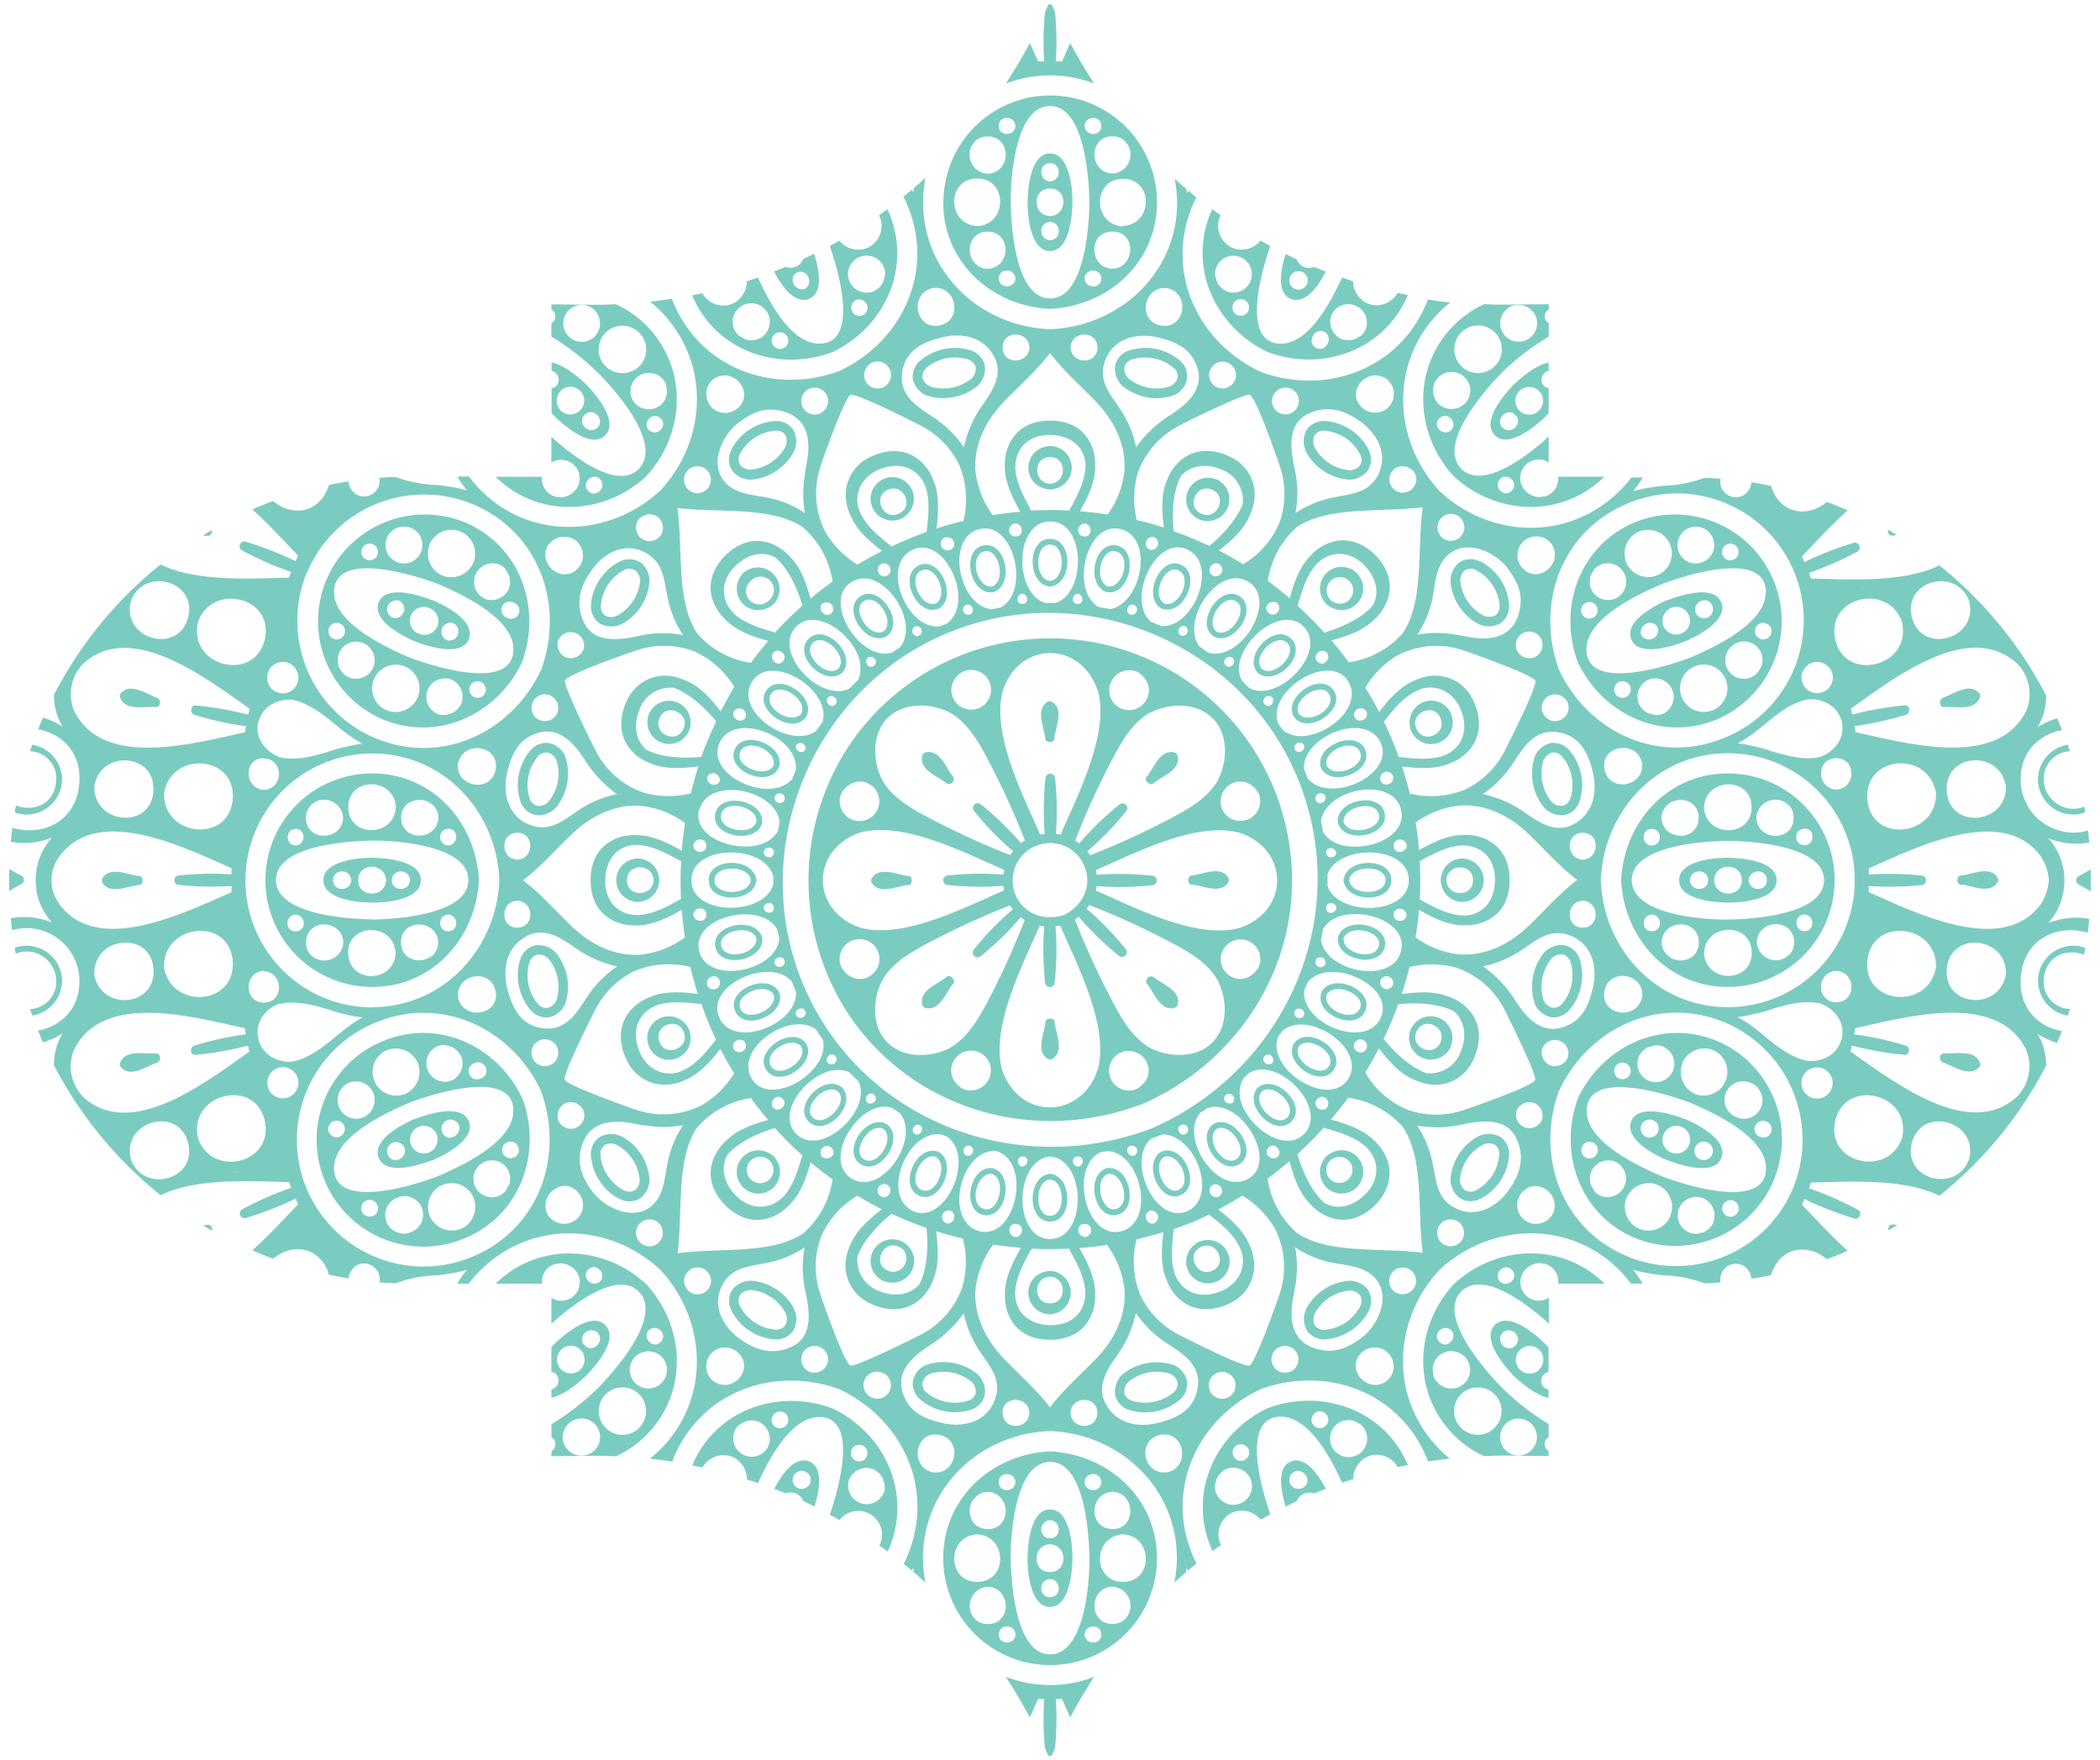 <svg id="Layer_1" data-name="Layer 1" xmlns="http://www.w3.org/2000/svg" width="455.58" height="381.86" viewBox="0 0 455.58 381.86" preserveAspectRatio="xMidYMid meet"><defs><style>.cls-1{fill:#7bccc0;}</style></defs><title>shape1-pattern-blue</title><path class="cls-1" d="M218.21,363.75q2.79,4.26,5.21,8.8l1.77-4,1.34,0a64.59,64.59,0,0,0,.17,10.68l.72,1.62a1.08,1.08,0,0,0,.75,0c.23-.54.47-1.08.71-1.62a65.71,65.71,0,0,0,.18-10.68l1.34,0,1.77,4q2.42-4.55,5.2-8.81a26.81,26.81,0,0,1-19.16,0Z"/><path class="cls-1" d="M230.4,13.31l-1.34,0a65.67,65.67,0,0,0-.18-10.68c-.24-.54-.48-1.08-.71-1.62a1.08,1.08,0,0,0-.75,0l-.72,1.62a64.56,64.56,0,0,0-.17,10.68l-1.34,0-1.77-4q-2.41,4.54-5.21,8.8a27,27,0,0,1,19.16,0q-2.79-4.25-5.2-8.8Z"/><path class="cls-1" d="M227.79,71.41c-15-.58-27.53-12.15-27.53-27.54a26.81,26.81,0,0,1,.53-5.32c-.84.76-1.68,1.52-2.54,2.25-.05.31-.1.62-.13.93-.1-.19-.21-.37-.32-.56-.59.51-1.2,1-1.81,1.49.32.62.62,1.25.89,1.91,5.94,14.35-1.16,29.54-14.83,35.93-13.34,4.85-28.37.18-35.05-12.89a28.78,28.78,0,0,1-1.24-2.8c-1.56.24-3.14.45-4.72.63a28.31,28.31,0,0,1,2.24,2c10.82,11.07,10.28,27.8,0,38.94-11,10.18-28,10.93-38.94,0a26.14,26.14,0,0,1-2.59-3H99.22l0,0a23.37,23.37,0,0,0,2.06,3,24.8,24.8,0,0,0-3.68-.79,28.33,28.33,0,0,0-3.87-.45,27.06,27.06,0,0,1-7.91-1.68c-1.18,0-2.35.11-3.52.2a3.39,3.39,0,0,1-.19,1.93,3.42,3.42,0,0,1-4.42,1.84,3.55,3.55,0,0,1-2.08-3c-1.43.23-2.85.49-4.25.78a8.13,8.13,0,0,1-.67,1.66c-2.64,5-8.16,4.69-11.44,1.8-.79.29-1.57.6-2.35.91.15.17.3.34.46.5l-.5-.47v0c-.71.29-1.42.58-2.13.89,3.75,3.37,7.14,7.12,9.92,10l-.52,1.23a72.51,72.51,0,0,0-10.71-4.19,1,1,0,0,0-.8,1.91,71.5,71.5,0,0,0,10.54,4.62c-.17.41-.33.82-.5,1.24-8,.16-19.92,1-27.83-2.86A87.88,87.88,0,0,0,11.7,150.73a13.25,13.25,0,0,0,1.9,6.93,15.34,15.34,0,0,0-4.27-2c-.37.85-.73,1.7-1.07,2.56,5.13.9,9.56,5,8.92,11.89-.78,8.45-8.3,11.3-14.49,9.45-.13,1-.24,2-.34,3.05a16.12,16.12,0,0,0,8.94-.94,13.65,13.65,0,0,0-3.54,9.22,13.38,13.38,0,0,0,3.53,9.22,16.09,16.09,0,0,0-8.93-.94c.08.87.18,1.74.28,2.61.27-.08.53-.16.8-.22a11.51,11.51,0,0,1,13.75,10.11c.57,6.88-3.83,10.95-8.93,11.88.35.86.71,1.72,1.08,2.56a15.22,15.22,0,0,0,4.28-2,13.25,13.25,0,0,0-1.91,6.93,87.9,87.9,0,0,0,23.16,28.23c7.91-3.88,19.85-3,27.83-2.86.17.41.33.83.5,1.24a70.46,70.46,0,0,0-10.54,4.62,1,1,0,0,0,.8,1.9,71.38,71.38,0,0,0,10.71-4.18l.52,1.23c-2.79,2.9-6.18,6.65-9.94,10,.72.31,1.43.61,2.15.9v0l.55-.51c-.18.17-.36.35-.52.53.78.32,1.56.62,2.35.91,3.26-2.86,8.75-3.2,11.45,1.8a7,7,0,0,1,.63,1.66c1.42.3,2.85.56,4.29.79a3.63,3.63,0,0,1,2.08-3A3.46,3.46,0,0,1,82,275.93a3.21,3.21,0,0,1,.31,2.24c1.17.09,2.35.16,3.53.2a26.86,26.86,0,0,1,7.88-1.68,28.87,28.87,0,0,0,3.92-.45,24.56,24.56,0,0,0,3.66-.8,23.94,23.94,0,0,0-2,2.84l-.11.17h2.5a25.65,25.65,0,0,1,2.63-3c11.07-10.82,27.79-10.28,38.94,0,10.17,11,10.93,28,0,38.95a27.46,27.46,0,0,1-2.29,2c1.64.18,3.26.4,4.87.65.09-.26.19-.52.29-.78,5.95-14.35,21.72-20.09,35.91-14.93,12.85,6,20.17,19.92,15.66,33.89a27.87,27.87,0,0,1-1.65,4c.58.47,1.16.94,1.73,1.43.11-.19.22-.37.32-.56,0,.31.08.62.13.92.86.74,1.7,1.49,2.54,2.26a26.81,26.81,0,0,1-.53-5.32c0-15.39,12.53-27,27.53-27.54,15,.58,27.54,12.15,27.54,27.54a26.82,26.82,0,0,1-.54,5.32c.84-.77,1.69-1.52,2.55-2.26,0-.3.1-.61.13-.92l.31.56c.6-.51,1.2-1,1.81-1.49-.31-.62-.61-1.26-.88-1.91-5.95-14.35,1.16-29.54,14.82-35.93,13.34-4.85,28.37-.18,35.06,12.89a26.46,26.46,0,0,1,1.23,2.8c1.57-.24,3.14-.46,4.73-.63a25.18,25.18,0,0,1-2.24-2c-10.83-11.07-10.28-27.8,0-38.95,11-10.17,28-10.92,38.94,0a27,27,0,0,1,2.58,3h2.54l0,0a24.1,24.1,0,0,0-2.06-3,23.49,23.49,0,0,0,3.67.8,28.33,28.33,0,0,0,3.87.45,27.2,27.2,0,0,1,7.92,1.68c1.18,0,2.35-.11,3.52-.2a3.22,3.22,0,0,1,.19-1.93,3.42,3.42,0,0,1,4.42-1.85,3.62,3.62,0,0,1,2.08,3c1.42-.23,2.84-.49,4.24-.78a8.83,8.83,0,0,1,.67-1.67c2.65-5,8.17-4.68,11.44-1.8.79-.28,1.57-.59,2.35-.9-.15-.17-.29-.34-.45-.5l.5.47,0,0c.72-.29,1.43-.59,2.13-.89-3.74-3.37-7.13-7.12-9.92-10l.53-1.23a71.68,71.68,0,0,0,10.7,4.18,1,1,0,0,0,.81-1.9,70.91,70.91,0,0,0-10.54-4.62l.49-1.24c8-.16,19.92-1,27.84,2.86a87.85,87.85,0,0,0,23.15-28.23,13.15,13.15,0,0,0-1.9-6.93,15,15,0,0,0,4.27,2q.56-1.26,1.08-2.55c-5.13-.9-9.56-5-8.93-11.89.78-8.46,8.31-11.3,14.5-9.45.13-1,.24-2,.33-3a16,16,0,0,0-8.94.94,13.66,13.66,0,0,0,3.55-9.22,13.41,13.41,0,0,0-3.53-9.22,16.06,16.06,0,0,0,8.92.94c-.08-.87-.17-1.74-.28-2.61-.26.08-.52.16-.8.22a11.51,11.51,0,0,1-13.75-10.11c-.56-6.88,3.84-11,8.93-11.88-.34-.87-.7-1.72-1.08-2.57a15.34,15.34,0,0,0-4.27,2,13.25,13.25,0,0,0,1.9-6.93,87.92,87.92,0,0,0-23.16-28.24c-7.91,3.88-19.85,3-27.83,2.87-.16-.42-.33-.83-.49-1.24a72,72,0,0,0,10.54-4.62,1.05,1.05,0,0,0-.81-1.91,72.83,72.83,0,0,0-10.7,4.19l-.53-1.23c2.79-2.91,6.19-6.65,9.94-10-.71-.31-1.43-.61-2.15-.9l0,0-.55.51a6.63,6.63,0,0,0,.52-.54c-.78-.31-1.57-.61-2.36-.9-3.26,2.86-8.75,3.19-11.45-1.81a6.73,6.73,0,0,1-.62-1.65c-1.42-.3-2.85-.56-4.3-.79a3.58,3.58,0,0,1-2.08,3,3.46,3.46,0,0,1-4.29-1.53,3.32,3.32,0,0,1-.31-2.24c-1.17-.09-2.34-.16-3.52-.2a27,27,0,0,1-7.89,1.67,28.89,28.89,0,0,0-3.92.46,24.14,24.14,0,0,0-3.65.79,23,23,0,0,0,2-2.83s.07-.11.11-.17h-2.49a26.52,26.52,0,0,1-2.63,3c-11.07,10.83-27.8,10.28-38.94,0-10.18-11-10.93-28,0-38.94a25.65,25.65,0,0,1,2.28-2c-1.63-.18-3.25-.4-4.86-.65-.1.26-.19.52-.3.77-5.94,14.36-21.72,20.09-35.9,14.94-12.85-6-20.18-19.92-15.67-33.89a26.81,26.81,0,0,1,1.66-4c-.58-.47-1.17-.94-1.74-1.43l-.31.56c0-.31-.09-.62-.13-.92-.86-.74-1.71-1.49-2.55-2.26a26.82,26.82,0,0,1,.54,5.32C255.33,59.26,242.79,70.83,227.79,71.41ZM58.31,111l-.4-.38c.14.12.3.22.45.33C58.35,111,58.33,111,58.31,111Zm-.21,160,.21-.2,0,0Zm339.17-.21.41.39-.46-.34A.12.12,0,0,0,397.27,270.84Zm.21-160-.21.2,0,0C397.31,110.92,397.41,110.87,397.48,110.81ZM238.08,75.38c0,3.77-5.63,3.73-5.83,0C232.45,71.64,238.08,71.61,238.08,75.38Zm-10.29,1.19c3,4,6.71,7.11,10.15,10.75,4.13,4.38,6.34,9.55,6,14.77a19.62,19.62,0,0,1-3.66,9.51c-2-.31-4-.54-6-.69,1.72-3,3.4-6.45,3.31-9.91a10.23,10.23,0,0,0-.79-4.34c-1.62-3.83-5-5.42-9-5.42s-7.35,1.61-9,5.42A10.2,10.2,0,0,0,218,101c-.09,3.48,1.63,7,3.35,10q-3,.25-6,.74a20,20,0,0,1-3.75-9.8c-.28-5.16,1.9-10.28,6-14.59C221.1,83.7,224.78,80.54,227.79,76.57Zm30,42.74c6.56,3.37,1.15,16.85-5.8,16.51-.76-.34-1.53-.63-2.3-.93C244.21,130.06,250.81,115.7,257.83,119.31Zm-7.45-2.8a1.43,1.43,0,0,1-.72,2.75C247.81,118.86,248.54,116.06,250.38,116.51Zm32.44,19.39c4.47,4.38-2,12.82-8,13.86a2.23,2.23,0,0,0-.36.05,5.5,5.5,0,0,1-3.5-.65q-.71-.74-1.44-1.44a5.51,5.51,0,0,1-.65-3.43,2.32,2.32,0,0,0,.06-.45C270,137.93,278.35,131.54,282.82,135.9Zm-5.69-5.07c1.34,1.33-.62,3.46-1.93,2.06S275.76,129.94,277.13,130.83ZM269,238a2,2,0,0,0,0-.35,5.48,5.48,0,0,1,.8-3.77l1-1a5.45,5.45,0,0,1,3.73-.83,2.32,2.32,0,0,0,.45.06c5.91,1,12.31,9.4,7.94,13.86S270,243.94,269,238ZM277.13,251c-1.37.88-3.17-.76-1.93-2.07S278.46,249.7,277.13,251ZM249.72,247l1-.37.12-.07s.08,0,.13,0l1-.46c7-.43,12.44,13.12,5.86,16.5C250.81,266.16,244.21,251.81,249.72,247Zm.66,18.37c-1.84.45-2.58-2.36-.72-2.75A1.43,1.43,0,0,1,250.38,265.35ZM256.32,244c1.27-.46,2,1.35.88,2C255.86,246.62,254.9,244.46,256.32,244Zm-1.68,22.6c1.26-.43,2.52-.88,3.77-1.38l.12-.07c.05,0,.09,0,.13,0,1.23-.54,2.44-1.11,3.63-1.7h0c2.17,1.74,4.53,3.54,6,5.93a10.21,10.21,0,0,1,1.12,2.34c.93,3.58-1,7-4.72,8.44-4.17,1.62-8.25.36-9.86-3.9C253.88,273.11,254.3,269.73,254.64,266.57Zm8.62-9.63a1.43,1.43,0,0,1,1.17,2.59A1.43,1.43,0,1,1,263.26,256.94Zm-2.78-15.63c.46-.3.9-.61,1.35-.92,7.07-2.63,15.8,11.42,8.92,15.3C264.09,259.45,255.65,246.7,260.48,241.31Zm5.38-3.72c1-1.11,2.59.51,1.54,1.59C266.36,239.82,264.93,238.62,265.86,237.59Zm8.59-8.6c1.06-.89,2.24.5,1.59,1.54C275,231.58,273.32,230,274.45,229Zm12.77,15.58a.94.94,0,0,0,.3.15c3,.86,6,1.74,8.43,3.68l.24.21c3.25,3,3.16,7.39-.15,10.57-2.52,2.42-5.77,3.34-8.63,1.78-2.82-2.36-4.82-6.85-5.83-10.3a1.19,1.19,0,0,0-.14-.3Q284.47,247.6,287.22,244.57Zm.67-4.31c-1.33,1.34-3.46-.62-2.06-1.93S288.78,238.9,287.89,240.26Zm-10.62-15.33.84-1.25c5.35-4.94,18.36,3.6,14.45,10.2C288.5,240.72,274.59,232,277.27,224.93Zm3.56-5.48c.49-1.4,2.66-.45,2,.89A1.12,1.12,0,0,1,280.83,219.45Zm2.11-4.62c.27-.6.52-1.21.77-1.82,4.7-5.78,19.34.87,15.7,8C296,227.63,282.14,221.94,282.94,214.83Zm19.27-46.49c.45,1.84-2.35,2.58-2.75.72A1.43,1.43,0,0,1,302.21,168.34Zm-2-11.87.05,0c1.74-2.17,3.55-4.53,5.93-6a10.87,10.87,0,0,1,2.34-1.12c3.58-.93,7,1,8.44,4.73,1.63,4.16.37,8.24-3.9,9.86-3.09,1-6.48.56-9.64.22h0C302.48,161.49,301.4,159,300.21,156.47Zm3.68,19c2.16,7.56-13.29,11.31-16.88,4.89-.13-.74-.28-1.48-.44-2.21C287.45,171.15,301.82,168.22,303.89,175.43Zm-.54,42.34h.08c3.69-.4,8.72-.23,12,1.55,2.32,2,2.81,5.29,1.54,8.53a7.15,7.15,0,0,1-7.58,4.87c-3.49-1.3-7-4.69-9.13-7.3,0,0-.07-.05-.1-.08A79.91,79.91,0,0,0,303.35,217.77Zm-3.89-5c.4-1.84,3.2-1.12,2.75.73A1.43,1.43,0,0,1,299.46,212.79Zm4.43-6.36c-2.06,7.19-16.38,4.28-17.31-2.64.17-.76.32-1.54.46-2.31C290.69,195.15,306.05,198.87,303.89,206.43Zm-14-9.39c-.3,1.3-2.31,1.27-2.2-.19S289.89,195.66,289.91,197Zm-2.2-12c-.11-1.46,1.9-1.49,2.2-.19C289.89,186.2,287.82,186.44,287.71,185Zm14.65,13.29c.15-1.85,2.81-1.54,2.81.24C304.81,200.24,302.21,200.14,302.36,198.3ZM288,192.23c0-.86,0-1.73,0-2.59,2.37-6.62,17.63-6.35,17.63,1.29S290.36,198.83,288,192.23Zm14.38-8.67c-.15-1.84,2.45-1.95,2.81-.24C305.17,185.09,302.51,185.41,302.36,183.56Zm-17-10.22a1.12,1.12,0,0,1,2.16-.55C287.88,174.22,285.66,174.82,285.38,173.34Zm2.16,35.73a1.12,1.12,0,0,1-2.16-.55C285.65,207.05,287.88,207.63,287.54,209.07Zm6.27,17.33a1.42,1.42,0,1,1,2.58,1.17A1.42,1.42,0,0,1,293.81,226.4Zm5.34,1c2.06,2.67,4.43,5.43,7.53,6.77a9.71,9.71,0,0,0,.94.38h0a10.94,10.94,0,0,0,2.7.7,9,9,0,0,0,9.19-5.16c1.88-3.78,2-8.08-1.1-11.29a10.13,10.13,0,0,0-3.78-2.46c-3.19-1.43-7.08-1.16-10.53-.73.63-1.92,1.2-3.87,1.69-5.85a20.19,20.19,0,0,1,10.17.16,18.43,18.43,0,0,1,10.38,9c.33.61,7.07,14.13,6.72,15.32-.42,1.4-15.05,6.42-15.83,6.65a18.54,18.54,0,0,1-12.05-.23,19.28,19.28,0,0,1-9-8h0C297.23,230.92,298.23,229.17,299.15,227.38ZM308,186.75a.32.32,0,0,0,.09,0c2.79-1.52,5.66-3.11,8.88-3.36,4.6-.13,7.44,3,7.36,7.57-.07,4.09-2.25,7.46-6.65,7.65-3.46-.07-6.63-1.83-9.59-3.45l-.08,0A77.54,77.54,0,0,0,308,186.75Zm9.74,13.94a10.22,10.22,0,0,0,4.34-.78c3.83-1.62,5.42-5,5.42-9s-1.61-7.36-5.42-9a10.2,10.2,0,0,0-4.34-.79c-3.45-.1-6.88,1.59-9.88,3.29-.17-2-.41-4-.72-6a19.82,19.82,0,0,1,9.69-3.68c5.16-.29,10.28,1.9,14.59,6,3.62,3.46,6.78,7.13,10.75,10.15-4,3-7.11,6.71-10.75,10.15-4.37,4.13-9.55,6.34-14.77,6a19.58,19.58,0,0,1-9.54-3.69q.48-3,.74-6C310.84,199.11,314.26,200.79,317.72,200.69Zm11.33,40.16a3,3,0,0,1,3.8-1.58,3,3,0,0,1,1.67,3.54,2.91,2.91,0,1,1-5.47-2Zm5.53-13.36a2.91,2.91,0,1,1,5.47,2,3,3,0,0,1-3.8,1.58A3,3,0,0,1,334.58,227.49Zm4.52-4.68c-4.69,1.55-7.9-2-10.2-5.49a26.13,26.13,0,0,0-7.18-7.71,23.35,23.35,0,0,0,8.76-3.8c2.95-2,5.53-4.14,9.28-3.15,5.35,1.42,6.93,6.76,5.78,11.61C344.63,218.15,343.27,221.43,339.1,222.81Zm4.25-21.59c-3.77,0-3.74-5.64,0-5.84C347.08,195.58,347.11,201.22,343.35,201.22Zm0-14.74c-3.74-.21-3.77-5.84,0-5.84S347.08,186.27,343.35,186.48Zm-1.71-7.84c-3.83,2.22-7.29.08-10.44-2.09a24.91,24.91,0,0,0-9.53-4.31,23.55,23.55,0,0,0,6.76-7c2.26-3.43,4.54-7,9.27-6.43,4.92.55,6.85,4.51,7.84,8.74S345.71,176.28,341.64,178.64Zm-3.16-22.44a2.9,2.9,0,0,1-2.24-5.36,3,3,0,0,1,3.71,1.31A2.93,2.93,0,0,1,338.48,156.2Zm-5.62-13.62a3,3,0,0,1-3.71-1.31,2.93,2.93,0,0,1,1.47-4.05,2.89,2.89,0,0,1,3.79,1.57A2.94,2.94,0,0,1,332.86,142.58Zm.21,5.08c.41,1.38-6.35,14.63-6.72,15.31a18.62,18.62,0,0,1-8.54,8.3,19.33,19.33,0,0,1-12,.84q-.72-3-1.67-5.85c3.45.44,7.38.7,10.58-.77a10.2,10.2,0,0,0,3.68-2.42c3.07-3.22,3-7.51,1.1-11.29a9,9,0,0,0-9.19-5.16,10.7,10.7,0,0,0-3.69,1.11c-3.06,1.33-5.41,4.06-7.45,6.7q-1.4-2.69-3-5.27a20.49,20.49,0,0,1,7-7,18.39,18.39,0,0,1,14-1.19C318,141.23,332.69,146.4,333.07,147.66Zm-36.68,6.63c.8,1.72-1.89,2.93-2.58,1.17A1.42,1.42,0,0,1,296.39,154.29Zm3,6.6c3.65,7.1-11.06,13.76-15.73,7.92-.24-.61-.48-1.22-.74-1.82C282.19,159.9,296,154.24,299.41,160.89Zm-18.58,1.51a1.12,1.12,0,0,1,2-.88C283.49,162.86,281.33,163.82,280.83,162.4Zm-2.57-4.08c-.33-.51-.68-1-1-1.5-2.5-7.06,11.46-15.7,15.33-8.84C296.29,154.59,283.71,163,278.26,158.32Zm9.63-16.72c.89,1.36-.75,3.16-2.06,1.93S286.56,140.26,287.89,141.6Zm-.37-4.46a1.36,1.36,0,0,0-.21.1,82.49,82.49,0,0,0-5.82-5.86,1,1,0,0,0,.09-.18c.87-3,1.74-6,3.69-8.43.06-.09.14-.16.2-.24,3-3.25,7.39-3.16,10.57.15,2.42,2.52,3.34,5.77,1.79,8.63C295.46,134.13,291,136.13,287.52,137.14Zm-13.07,15.72c-1.11-1,.52-2.58,1.59-1.54C276.68,152.36,275.48,153.79,274.45,152.86Zm-12.36-11.31c-.61-.43-1.22-.87-1.84-1.28-4.29-5.55,4-17.94,10.5-14.11C277.49,130.16,269.08,143.75,262.09,141.55Zm3.77,2.72c-.9-1.05.49-2.24,1.54-1.59C268.45,143.75,266.82,145.41,265.86,144.27Zm-2.6-19.36c-1.76-.69-.55-3.38,1.17-2.58A1.42,1.42,0,0,1,263.26,124.91Zm-.93-6.48a75.58,75.58,0,0,0-7.7-3.2c-.39-3.69-.21-8.68,1.56-11.94,2-2.32,5.29-2.81,8.54-1.54a7.13,7.13,0,0,1,4.86,7.58C268.3,112.81,264.94,116.33,262.33,118.43Zm-6,19.46c-1.41-.49-.46-2.66.88-2A1.12,1.12,0,0,1,256.32,137.89Zm25.21,31c12.22,29.79-2.56,63-31.47,75.79-28.74,11.05-61.86-.87-75-29.28-13.76-29.67.53-65.79,30.68-78.16C235.08,125.14,269.49,139.53,281.53,168.85ZM216,249.68l.31.06c7.66,2.57,4,19.55-4,17.28C204.75,264.86,208.31,249.25,216,249.68Zm-5.74-1.16c1.46.27.88,2.5-.56,2.15A1.12,1.12,0,0,1,210.21,248.52Zm10.22,17c1.84.14,1.53,2.81-.25,2.81C218.48,268,218.58,265.35,220.43,265.5Zm7.36,3.25c-8.06,0-7.9-16.92-.18-17.89H228C235.71,251.79,235.85,268.75,227.79,268.75Zm5.93-17.9c1.45-.11,1.48,1.89.18,2.2C232.52,253,232.28,251,233.72,250.85Zm-12,2.2c-1.3-.31-1.26-2.31.19-2.2S223.06,253,221.68,253.05Zm1.91,18.16a1.23,1.23,0,0,0,.13-.38q4.07.21,8.16,0a1,1,0,0,0,.12.36c1.53,2.79,3.11,5.65,3.36,8.88.13,4.59-3,7.43-7.57,7.36-4.09-.07-7.46-2.26-7.65-6.65C220.21,277.34,222,274.17,223.59,271.21Zm11.57-5.71c1.84-.15,2,2.44.24,2.81C233.63,268.31,233.31,265.64,235.16,265.5Zm3.75-15.61,1.25-.22c7.28.29,10.5,15.24,3.13,17.35C235.53,269.25,231.78,252.93,238.91,249.89Zm6.47-1.37a1.12,1.12,0,0,1,.55,2.15C244.5,251,243.9,248.79,245.38,248.52Zm-47.63,14c-6.75-3.47-.81-17.67,6.43-16.44l1.22.49C211.73,251,205,266.25,197.75,262.55Zm7.45,2.8a1.43,1.43,0,0,1,.73-2.75C207.78,263,207.05,265.8,205.2,265.35ZM172.77,246c-4.47-4.37,2-12.81,8-13.85a2.23,2.23,0,0,0,.36,0,5.51,5.51,0,0,1,3.16.46c.64.65,1.28,1.3,1.94,1.92a5.61,5.61,0,0,1,.49,3.14,2.22,2.22,0,0,0-.06.44C185.58,243.93,177.23,250.32,172.77,246Zm5.69,5.08c-1.34-1.33.62-3.46,1.93-2.07S179.82,251.91,178.46,251Zm8.16-107.16a2.23,2.23,0,0,0,0,.36,5.61,5.61,0,0,1-.49,3.24c-.64.6-1.27,1.23-1.88,1.86a5.56,5.56,0,0,1-3.15.49,3.11,3.11,0,0,0-.44-.06c-5.91-1-12.31-9.39-7.94-13.86S185.58,137.92,186.62,143.87Zm-8.16-13c1.36-.89,3.16.75,1.93,2.06S177.12,132.16,178.46,130.83Zm27.13,4.28q-.81.31-1.62.66c-7.14.92-12.91-13-6.22-16.46C204.89,115.64,211.58,130.51,205.59,135.11Zm-.39-18.6c1.84-.45,2.58,2.35.73,2.75A1.43,1.43,0,0,1,205.2,116.51Zm-5.93,21.38a1.12,1.12,0,0,1-.89-2C199.72,135.23,200.68,137.39,199.27,137.89ZM201,115.4q-3.87,1.38-7.59,3.14l-.07-.08c-2.16-1.74-4.53-3.55-6-5.93a11.12,11.12,0,0,1-1.12-2.34c-.92-3.58,1-7,4.73-8.44,4.16-1.63,8.24-.37,9.86,3.9,1,3.1.57,6.48.23,9.64C200.94,115.33,201,115.36,201,115.4Zm-8.62,9.51a1.42,1.42,0,0,1-1.18-2.58C192.87,121.53,194.09,124.22,192.33,124.91Zm2.9,15.49c-.59.38-1.17.76-1.74,1.15-7,2.19-15.45-11.55-8.65-15.39C191.43,122.44,199.79,134.93,195.23,140.4Zm-5.5,3.87c-1,1.11-2.59-.52-1.54-1.59C189.23,142,190.66,143.24,189.73,144.27Zm-8.59,8.59c-1.06.9-2.24-.49-1.6-1.54C180.62,150.28,182.27,151.9,181.14,152.86Zm-13-15.68-.09,0c-3-.87-6-1.74-8.43-3.69l-.24-.2c-3.24-3.05-3.15-7.39.15-10.57,2.53-2.42,5.77-3.34,8.64-1.78,2.81,2.36,4.81,6.84,5.82,10.3,0,.05,0,.07.06.11A79.81,79.81,0,0,0,168.15,137.18Zm1.61,6.35c-1.31,1.23-2.95-.57-2.07-1.93C169,140.25,171.15,142.21,169.76,143.53Zm8.7,13c-.47.68-1,1.35-1.4,2-5.58,4.16-17.85-4.12-14-10.55C167,141.28,180.43,149.52,178.46,156.49Zm-3.7,5.91c-.5,1.41-2.66.46-2-.88A1.12,1.12,0,0,1,174.76,162.4Zm-2.1,4.48c-.28.65-.53,1.31-.79,2-4.71,5.77-19.34-.88-15.7-8C159.57,154.27,173.25,159.84,172.66,166.88Zm-19.28,46.64c-.45-1.84,2.35-2.58,2.74-.73A1.42,1.42,0,0,1,153.38,213.52Zm1.92,11.95c-1.74,2.15-3.54,4.5-5.91,6a11.12,11.12,0,0,1-2.34,1.12c-3.57.93-7-1-8.44-4.73-1.62-4.16-.36-8.24,3.9-9.86,3.09-1,6.47-.57,9.63-.23A78.81,78.81,0,0,0,155.3,225.47Zm-3.6-19c-2.18-7.61,13.47-11.36,16.93-4.78.12.63.27,1.26.4,1.88C168.43,210.64,153.78,213.71,151.7,206.43Zm.47-42.35h0c-3.68.4-8.72.23-12-1.55-2.32-2-2.8-5.29-1.54-8.53a7.15,7.15,0,0,1,7.58-4.87c3.49,1.29,7,4.67,9.12,7.28A80.68,80.68,0,0,0,152.17,164.08Zm4,5c-.39,1.85-3.2,1.12-2.74-.72A1.42,1.42,0,0,1,156.12,169.06Zm-4.42,6.37c2.09-7.29,16.76-4.2,17.34,2.92-.13.58-.24,1.16-.34,1.74C165.36,186.82,149.5,183.1,151.7,175.43ZM167.88,185c-.11,1.44-2.19,1.19-2.21-.19C166,183.52,168,183.55,167.88,185Zm-14.65-1.45c-.15,1.84-2.82,1.54-2.82-.24C150.78,181.62,153.37,181.71,153.23,183.56Zm14.52,6.54c0,.57,0,1.14,0,1.7-1.86,7-17.75,6.93-17.75-.87S165.94,183,167.75,190.1Zm.13,6.75c.11,1.46-1.9,1.48-2.21.19C165.69,195.66,167.77,195.42,167.88,196.85Zm-14.65,1.45c.14,1.84-2.45,1.94-2.82.24C150.41,196.77,153.08,196.45,153.23,198.3Zm17,10.22a1.12,1.12,0,0,1-2.15.55C167.7,207.64,169.93,207,170.2,208.52Zm-2.15-35.73a1.12,1.12,0,0,1,2.15.55C169.93,174.81,167.7,174.22,168.05,172.79Zm-6.27-17.33c-.69,1.76-3.39.55-2.59-1.17A1.43,1.43,0,0,1,161.78,155.46Zm-5.45-1.12c-2-2.62-4.37-5.32-7.42-6.63a9.71,9.71,0,0,0-.94-.38h0a10.41,10.41,0,0,0-2.7-.7,9,9,0,0,0-9.19,5.16c-1.87,3.78-2,8.08,1.11,11.29a10.09,10.09,0,0,0,3.77,2.46c3.19,1.42,7.06,1.16,10.51.73-.61,1.92-1.15,3.87-1.61,5.83a20.16,20.16,0,0,1-10.22-.14,18.38,18.38,0,0,1-10.38-9c-.34-.6-7.08-14.12-6.72-15.31.42-1.41,15-6.42,15.83-6.66a18.64,18.64,0,0,1,12,.23,19.36,19.36,0,0,1,8.9,7.8Q157.7,151.64,156.33,154.34Zm-8.59,40.72a1,1,0,0,0-.23.07c-2.79,1.53-5.65,3.12-8.88,3.37-4.59.13-7.43-3-7.35-7.57.06-4.09,2.25-7.46,6.64-7.66,3.46.08,6.63,1.83,9.59,3.45a.79.79,0,0,0,.23.08A81.28,81.28,0,0,0,147.74,195.06Zm-9.87-13.9a10.2,10.2,0,0,0-4.34.79c-3.84,1.62-5.43,5-5.43,9s1.62,7.36,5.43,9a10.16,10.16,0,0,0,4.33.79c3.5.1,7-1.64,10-3.37q.24,3,.7,6a20,20,0,0,1-9.8,3.74c-5.16.28-10.27-1.9-14.58-6-3.62-3.46-6.78-7.13-10.75-10.15,4-3,7.1-6.71,10.75-10.15,4.37-4.13,9.54-6.34,14.76-6a19.58,19.58,0,0,1,9.63,3.74c-.3,2-.54,4-.7,6C144.84,182.8,141.37,181.07,137.87,181.16ZM126.54,141a3,3,0,0,1-3.8,1.58,3,3,0,0,1-1.68-3.54,2.91,2.91,0,1,1,5.48,2ZM121,154.37a2.91,2.91,0,1,1-1.68-3.54A3,3,0,0,1,121,154.37Zm-4.52,4.68c4.68-1.55,7.89,2,10.19,5.49a26.26,26.26,0,0,0,7.18,7.71,23.17,23.17,0,0,0-8.76,3.8c-2.95,2-5.52,4.14-9.27,3.15-5.35-1.42-6.93-6.76-5.79-11.62C111,163.71,112.31,160.43,116.49,159.05Zm-4.25,21.59c3.77,0,3.74,5.63,0,5.84C108.5,186.27,108.47,180.64,112.24,180.64Zm0,14.74c3.73.2,3.77,5.84,0,5.84S108.5,195.58,112.24,195.38Zm1.71,7.84c3.83-2.22,7.29-.08,10.43,2.09a25,25,0,0,0,9.53,4.31,23.55,23.55,0,0,0-6.76,7c-2.25,3.43-4.54,7-9.27,6.43-4.92-.55-6.84-4.52-7.84-8.75S109.88,205.57,114,203.22Zm3.16,22.44a2.89,2.89,0,0,1,3.79,1.57,2.91,2.91,0,0,1-5.26,2.48A2.92,2.92,0,0,1,117.11,225.66Zm5.62,13.62a3,3,0,0,1,3.7,1.31,2.91,2.91,0,1,1-5.26,2.48A3,3,0,0,1,122.73,239.28Zm-.21-5.08c-.41-1.38,6.34-14.63,6.72-15.32a18.6,18.6,0,0,1,8.54-8.29,19.27,19.27,0,0,1,12-.83q.7,2.94,1.62,5.84c-3.46-.44-7.39-.7-10.58.77a10.12,10.12,0,0,0-3.68,2.42c-3.08,3.21-3,7.51-1.11,11.29a9.05,9.05,0,0,0,9.19,5.16,10.68,10.68,0,0,0,3.7-1.11c3-1.31,5.34-4,7.36-6.6q1.38,2.7,3,5.31a20.39,20.39,0,0,1-6.9,6.82,18.27,18.27,0,0,1-14,1.19C137.57,240.63,122.89,235.45,122.52,234.2Zm36.67-6.63c-.8-1.72,1.89-2.94,2.59-1.17A1.43,1.43,0,0,1,159.19,227.57Zm-3-6.6c-3.63-7.06,10.89-13.69,15.65-8,.28.72.54,1.46.86,2.17C173.08,222.09,159.55,227.54,156.17,221Zm18.59-1.52a1.12,1.12,0,0,1-2,.89C172.1,219,174.26,218,174.76,219.45Zm2.24,3.82c.49.78,1,1.53,1.51,2.27,1.7,7-11.71,15-15.48,8.34C159.37,227.4,171.39,219.2,177,223.27Zm-9.31,17c-.88-1.36.76-3.16,2.07-1.93S169,241.6,167.69,240.26Zm.37,4.46.07,0a76.49,76.49,0,0,0,5.92,5.89s0,.05-.05.09c-.86,3-1.74,6-3.68,8.43l-.21.24c-3,3.24-7.39,3.15-10.57-.15-2.42-2.52-3.34-5.77-1.78-8.64C160.12,247.73,164.61,245.73,168.06,244.72ZM181.14,229c1.11,1-.52,2.59-1.6,1.55C178.9,229.5,180.1,228.06,181.14,229Zm12.3,11.3c.59.4,1.19.79,1.79,1.17,4.52,5.48-3.88,18.09-10.39,14.23C178.11,251.71,186.46,238.18,193.44,240.29Zm-3.71-2.7c.9,1-.49,2.23-1.54,1.59C187.14,238.1,188.76,236.45,189.73,237.59Zm2.6,19.35c1.75.7.55,3.39-1.18,2.59A1.43,1.43,0,0,1,192.33,256.94Zm1,6.46c.05,0,.06-.08.1-.12a79.91,79.91,0,0,0,7.57,3.07,1.48,1.48,0,0,0,0,.22c.39,3.69.22,8.72-1.56,12-2,2.32-5.29,2.81-8.53,1.54a7.15,7.15,0,0,1-4.87-7.58C187.29,269,190.68,265.5,193.29,263.4Zm6-19.43c1.41.49.45,2.65-.89,2A1.12,1.12,0,0,1,199.27,244Zm28.52-130.86c7.7,0,7.9,15.45,1.17,17.67-.77,0-1.53,0-2.29,0C219.88,128.62,220.09,113.11,227.79,113.11ZM221.87,131c-1.46.11-1.48-1.9-.19-2.2C223.06,128.83,223.3,130.9,221.87,131Zm12-2.2c1.3.31,1.27,2.31-.18,2.2S232.53,128.83,233.9,128.81Zm1.5-15.26c1.7.36,1.61,3-.24,2.81S233.63,113.55,235.4,113.55Zm-3.4-2.9s0,.07,0,.11a79.59,79.59,0,0,0-8.32,0,.75.75,0,0,0,0-.16c-1.53-2.79-3.12-5.65-3.37-8.88-.13-4.59,3-7.44,7.57-7.36,4.09.07,7.47,2.25,7.66,6.65C235.38,104.52,233.62,107.69,232,110.65Zm-11.57,5.71c-1.85.15-2-2.45-.25-2.81C222,113.55,222.27,116.21,220.43,116.36ZM217,131.81c-.6.12-1.2.23-1.79.36-7.12-.59-10.19-15.25-2.91-17.34C219.93,112.64,223.68,128.43,217,131.81Zm-6.78,1.53a1.12,1.12,0,0,1-.56-2.16C211.09,130.84,211.68,133.07,210.21,133.34Zm35.72-2.16a1.12,1.12,0,0,1-.53,2.16l-.08,0C243.94,133,244.52,130.85,245.93,131.18Zm-5.14.95c-.84-.18-1.67-.34-2.51-.49-6.24-3.71-2.52-19,5-16.81C250.44,116.88,247.61,131,240.79,132.13ZM223.34,75.38c-.2,3.73-5.83,3.76-5.83,0S223.14,71.64,223.34,75.38ZM202.29,62.5c5.24-.77,6.72,7.06,1.52,8.09S197.17,63.79,202.29,62.5ZM195.7,81c.55-4.92,4.52-6.85,8.75-7.84s8.7-.17,11.05,3.9c2.22,3.83.08,7.29-2.09,10.44a24.8,24.8,0,0,0-4.3,9.53,23.71,23.71,0,0,0-7-6.76C198.7,88,195.17,85.75,195.7,81ZM189,78.77a2.92,2.92,0,1,1-1.31,3.71A3,3,0,0,1,189,78.77Zm-4.48,6.88c1.37-.41,14.62,6.35,15.31,6.72a18.7,18.7,0,0,1,8.29,8.54A19.35,19.35,0,0,1,209,113c-2,.48-3.91,1-5.84,1.66.44-3.48.72-7.46-.76-10.69a10.2,10.2,0,0,0-2.42-3.68c-3.21-3.07-7.51-3-11.29-1.1a9,9,0,0,0-5.15,9.19,10.47,10.47,0,0,0,1.1,3.69c1.33,3.07,4.07,5.41,6.71,7.46-1.8.91-3.58,1.9-5.31,2.95a20.49,20.49,0,0,1-6.93-7,18.3,18.3,0,0,1-1.19-14C178.09,100.7,183.27,86,184.53,85.65Zm-8.87-1.34a2.93,2.93,0,0,1,3.78,1.55,3,3,0,0,1-1.31,3.71,2.91,2.91,0,1,1-2.47-5.26Zm-6.08,4.85c5.82,1.46,6.42,6.39,5.38,11.6-.12.59-.22,1.18-.32,1.76,0,.12,0,.23,0,.35a23.64,23.64,0,0,0,0,8.43,21.52,21.52,0,0,0-7.49-3.22c-3.06-.7-6.74-.69-9.25-2.89-4.54-4-1.26-10.94,2.55-13.67C163.31,89.43,166,88.27,169.58,89.16ZM155,82.08c4.28-2.56,8.91,3.24,4.93,6.56a4.1,4.1,0,0,1-5.78-.56A4.15,4.15,0,0,1,155,82.08Zm-1.88,6.7ZM149.23,102a2.92,2.92,0,1,1,0,4.12A2.94,2.94,0,0,1,149.23,102Zm25,12.42a19.28,19.28,0,0,1,6.38,11.72q-2.46,1.77-4.78,3.72c-.87-3.21-2-6.63-4.35-9a11,11,0,0,0-3-2.4c-4-2.18-8.11-1-11.16,2.06s-4.21,7.16-2.05,11.16a10.74,10.74,0,0,0,2.39,3c2.39,2.32,5.8,3.47,9,4.34q-1.69,2-3.26,4.06c-.18.23-.34.47-.51.7a19.24,19.24,0,0,1-11.57-6.28c-4.72-7-3.11-18.23-4.35-27.31C156,111.32,167.2,109.72,174.18,114.37Zm-35.37-2a2.91,2.91,0,1,1,0,4.12A2.95,2.95,0,0,1,138.81,112.37Zm1.51,7.68c3.56,2.07,3.69,5.76,4.45,9.44a22.36,22.36,0,0,0,3.38,8.22,23.73,23.73,0,0,0-9.67.2c-4.16.86-9.75,1.73-11.94-3.15-1.84-4.09-.68-7.8,1.84-11.22C131.19,119.71,135.82,117.44,140.32,120.05Zm-21.38-1.9a4.2,4.2,0,0,1,5.7-1.1,4.14,4.14,0,0,1,.86,6C122.17,127,116.38,122.44,118.94,118.15Zm-47.48-7.23c-.1.19-.18.39-.28.58h0Zm-4.89,13.23a27.52,27.52,0,0,1,35.86-14.86c14.35,5.94,20.09,21.72,14.93,35.91-6,12.84-19.92,20.17-33.89,15.66A27.66,27.66,0,0,1,66.57,124.15Zm14.17,94.32a27.54,27.54,0,1,1,0-55.08c15.39,0,27,12.54,27.53,27.54C107.69,205.93,96.12,218.47,80.74,218.47Zm18.62-2c-.77-5.24,7.06-6.71,8.1-1.52S100.65,221.55,99.36,216.43Zm-38.81,1.28c3.53-.82,7,.12,10.56,1.15a28.78,28.78,0,0,0,4,1.12,23.66,23.66,0,0,0,3.49.62,27.7,27.7,0,0,0-4.37,3c-.57.43-1.13.87-1.66,1.34-2.91,2.37-5.83,4.69-9.5,5.29-3.14.07-6.15-1.54-7-4.72C55.15,222,57.37,218.93,60.55,217.71Zm-3.36-7.11c4.35.23,4.39,6.79,0,6.79S52.84,210.83,57.19,210.6Zm0-46.13c4.39,0,4.35,6.55,0,6.79C52.85,171,52.81,164.47,57.19,164.47Zm-1.12-8.08c.84-3.17,3.85-4.78,7-4.72,3.66.6,6.57,2.92,9.48,5.28.56.5,1.15,1,1.75,1.41a26.3,26.3,0,0,0,4.3,2.89,24,24,0,0,0-3.31.59,27.73,27.73,0,0,0-4.39,1.22c-3.44,1-6.88,1.89-10.34,1.09C57.37,162.93,55.15,159.82,56.07,156.39Zm43.29,9c1.29-5.13,9.13-3.69,8.1,1.52S98.59,170.67,99.36,165.43ZM58.23,145.66a3.43,3.43,0,0,1,4.42-1.84,3.47,3.47,0,0,1,1.95,4.12,3.39,3.39,0,1,1-6.37-2.28Zm-6.79-18.07v0a3.75,3.75,0,0,0-.47,0Zm-2-.06h.26l-.26,0ZM43,134.84c3.08-8.46,16.36-5.38,14.49,3.65C55.43,148.3,40.58,144.62,43,134.84Zm3,10.73,0,.05-.27-.18ZM45,145l-.7-.43,0,0A8,8,0,0,0,45,145ZM28.39,130.41c2.7-7.52,14.35-4.51,12.45,3.41C38.83,142.14,26.32,138.73,28.39,130.41ZM16,154a9.51,9.51,0,0,1,2-10c10.41-9.57,26.59,3.06,36.15,9.73-.09.43-.2.87-.29,1.3a72.76,72.76,0,0,0-11.37-2c-1.19-.14-1.38,1.75-.28,2.05a71.25,71.25,0,0,0,11.16,2.45c-.09.44-.15.88-.24,1.32C41.71,161.32,22.1,166.86,16,154ZM35.6,209.85c-.31-9.47,14.1-11.07,14.88-1.42S37.21,219.15,35.6,209.85Zm6.89,8.75s0,0,0,0l-.3,0Zm-1.63-.24-.33-.05v0Zm-2.07-17.75.24-.09-.24.11Zm1.59-.61.25-.1s0,0,0,0Zm10.1-26.57c-.88,9.62-15.19,8.07-14.88-1.43C37.2,162.73,51.35,163.8,50.48,173.43Zm-9.84,8.5v0l-.2-.08ZM39,181.31l-.16-.06v0Zm1.58-17.76.37-.06-.37.09Zm1.63-.28.32-.05a.06.06,0,0,0,0,0Zm-8.92,8.46c-.75,8.36-13.1,7-12.81-1.22C21.81,162.46,34,163.36,33.24,171.73Zm-20.4,24.35a8.53,8.53,0,0,1,0-10.3c8.31-11.37,26.89-2,37.33,2.54,0,.45,0,.9,0,1.34a69.54,69.54,0,0,0-11.36.23,1,1,0,0,0,0,2.08,68.44,68.44,0,0,0,11.36.22c0,.45,0,.9,0,1.35C39.72,198.09,21.12,207.41,12.84,196.08Zm7.59,15.27c-.29-8.23,12.14-9.61,12.81-1.22S21.81,219.41,20.43,211.35Zm-2.5,26.52a9.51,9.51,0,0,1-2-10c6.14-12.85,25.8-7.31,37.11-4.83.09.44.15.88.24,1.32a71.25,71.25,0,0,0-11.16,2.45c-1.09.3-.92,2.19.28,2a70.5,70.5,0,0,0,11.37-2c.09.44.2.87.29,1.31C44.49,234.83,28.4,247.49,17.93,237.87ZM46,236.27l-.4.22.38-.25S46,236.26,46,236.27Zm-1.36.82-.31.22,0,0ZM28.39,251.44c-2.07-8.3,10.44-11.73,12.45-3.4C42.74,256,31.1,259,28.39,251.44Zm21.08,2.88v0c.13,0,.27,0,.41,0Zm2-.06-.75,0a6.36,6.36,0,0,0,.75-.08S51.44,254.24,51.44,254.26ZM43,247c-2.39-9.77,12.55-13.49,14.49-3.65C59.24,252.4,46.07,255.51,43,247Zm19.67-9a3.47,3.47,0,0,1-4.3-1.54,3.41,3.41,0,0,1,1.71-4.72,3.37,3.37,0,0,1,4.41,1.84A3.43,3.43,0,0,1,62.65,238Zm8.52,32.32h0c.1.19.18.39.28.58Zm33.3,1.36a27.49,27.49,0,1,1-23-49.88C95.78,215.9,111,223,117.37,236.67,122.21,250,117.54,265,104.47,271.72Zm21.17-6.13h0Zm-.69-1a4.16,4.16,0,0,1-6-.85c-2.56-4.27,3.25-8.91,6.56-4.93A4.11,4.11,0,0,1,125,264.55Zm18,4.94a2.92,2.92,0,1,1,0-4.13A2.95,2.95,0,0,1,142.93,269.49Zm-.88-8.62c-4,4.54-10.94,1.27-13.67-2.55-2.09-2.91-3.25-5.62-2.36-9.18,1.47-5.82,6.4-6.42,11.6-5.38.6.12,1.18.23,1.77.32l.34,0a23.64,23.64,0,0,0,8.43,0,21.77,21.77,0,0,0-3.22,7.48C144.24,254.68,144.26,258.36,142.05,260.87Zm9.18-16.33a19.3,19.3,0,0,1,11.62-6.35c1.2,1.64,2.45,3.24,3.75,4.77-3.19.87-6.58,2-8.95,4.33a10.59,10.59,0,0,0-2.4,3c-2.18,4-1,8.11,2.05,11.16s7.16,4.21,11.16,2.05a10.75,10.75,0,0,0,3-2.39c2.32-2.39,3.47-5.83,4.34-9,1.55,1.31,3.14,2.54,4.78,3.71a19.3,19.3,0,0,1-6.31,11.68c-7,4.71-18.22,3.1-27.31,4.34C148.18,262.72,146.58,251.52,151.23,244.54Zm-2,35.37a2.92,2.92,0,1,1,4.13,0A3,3,0,0,1,149.23,279.91ZM155,299.78a4.19,4.19,0,0,1-1.1-5.7,4.13,4.13,0,0,1,6-.86C163.88,296.56,159.31,302.34,155,299.78Zm16.6-7.59c-4.09,1.83-7.79.67-11.22-1.85-3.82-2.81-6.09-7.44-3.48-11.94,2.06-3.56,5.75-3.68,9.43-4.45a22.63,22.63,0,0,0,8.23-3.37,23.73,23.73,0,0,0,.2,9.67C175.63,284.4,176.5,290,171.62,292.19Zm7.83,3.79a3,3,0,0,1-3.53,1.68,2.91,2.91,0,1,1,3.53-1.68Zm5.08.22c-1.41-.42-6.43-15.05-6.66-15.83a18.5,18.5,0,0,1,.23-12,19.34,19.34,0,0,1,7.92-9q2.61,1.57,5.32,2.94c-2.66,2.06-5.43,4.42-6.77,7.52-.15.31-.26.63-.38.94v0a10.4,10.4,0,0,0-.69,2.7,9,9,0,0,0,5.15,9.19c3.78,1.87,8.08,2,11.29-1.11a10.09,10.09,0,0,0,2.46-3.77c1.45-3.25,1.15-7.21.7-10.72,1.93.62,3.88,1.15,5.84,1.62,0,0,0,.07,0,.11a20.3,20.3,0,0,1-.12,10.31,18.47,18.47,0,0,1-9,10.39C199.23,289.82,185.71,296.56,184.53,296.2Zm8.54,5.41a2.92,2.92,0,0,1-3.8,1.58,2.91,2.91,0,0,1,2-5.47A2.92,2.92,0,0,1,193.07,301.61Zm9.22,17.75c-5.12-1.29-3.68-9.13,1.52-8.1S207.53,320.13,202.29,319.36Zm13.77-16.47c-1.42,5.35-6.76,6.93-11.61,5.79-3.88-.91-7.16-2.27-8.54-6.45-1.55-4.68,2-7.89,5.49-10.19a26.26,26.26,0,0,0,7.71-7.18,23.49,23.49,0,0,0,3.8,8.76C214.91,296.57,217.06,299.14,216.06,302.89Zm1.45,3.59c0-3.77,5.63-3.73,5.83,0C223.14,310.22,217.51,310.25,217.51,306.48Zm10.28-1.2c-3-4-6.7-7.1-10.15-10.74-4.13-4.38-6.34-9.55-6-14.77a19.66,19.66,0,0,1,3.86-9.8h0c2,.3,4,.54,6,.7-1.77,3.08-3.56,6.62-3.46,10.18a10.42,10.42,0,0,0,.78,4.35c1.62,3.83,5,5.42,9,5.42s7.36-1.62,9-5.42a10.23,10.23,0,0,0,.79-4.34c.1-3.54-1.68-7.07-3.44-10.13q3-.23,6-.68a20,20,0,0,1,3.82,9.89c.28,5.17-1.9,10.28-6,14.6C234.48,298.15,230.81,301.32,227.79,305.28Zm4.46,1.2c.2-3.73,5.83-3.77,5.83,0S232.45,310.22,232.25,306.48Zm21,12.88c-5.24.77-6.71-7.06-1.52-8.1S258.41,318.07,253.29,319.36Zm6.59-18.52c-.55,4.92-4.51,6.84-8.74,7.84s-8.7.16-11.06-3.91c-2.22-3.83-.08-7.28,2.09-10.43a25,25,0,0,0,4.31-9.53,23.67,23.67,0,0,0,7,6.76C256.88,293.82,260.41,296.11,259.88,300.84Zm6.69,2.24a2.91,2.91,0,1,1,1.31-3.7A3,3,0,0,1,266.57,303.08Zm4.49-6.88c-1.38.41-14.62-6.34-15.31-6.71a18.64,18.64,0,0,1-8.3-8.55,19.3,19.3,0,0,1-.81-12.11q2.93-.68,5.83-1.56c-.44,3.46-.71,7.4.76,10.6a10,10,0,0,0,2.43,3.68c3.21,3.08,7.51,3,11.28,1.11a9,9,0,0,0,5.16-9.19,10.9,10.9,0,0,0-1.1-3.69c-1.33-3-4-5.39-6.66-7.42,1.78-.94,3.53-1.95,5.23-3a20.55,20.55,0,0,1,7,7,18.32,18.32,0,0,1,1.19,14C277.49,281.15,272.32,295.83,271.06,296.2Zm8.87,1.35a2.91,2.91,0,1,1,1.58-3.79A2.91,2.91,0,0,1,279.93,297.55ZM286,292.7c-5.83-1.46-6.43-6.39-5.38-11.6.11-.59.22-1.18.32-1.76,0-.12,0-.24.05-.35a23.88,23.88,0,0,0,0-8.43,21.85,21.85,0,0,0,7.48,3.22c3.06.7,6.74.68,9.25,2.89,4.54,4,1.27,10.94-2.54,13.67C292.27,292.43,289.56,293.59,286,292.7Zm14.56,7.08c-4.28,2.56-8.91-3.25-4.94-6.56a4.11,4.11,0,1,1,4.94,6.56Zm1.88-6.7Zm3.9-13.17a2.91,2.91,0,1,1,0-4.12A2.93,2.93,0,0,1,306.35,279.91Zm-24.94-12.42a19.28,19.28,0,0,1-6.4-11.84c1.63-1.2,3.21-2.47,4.74-3.79.89,3.27,2,6.77,4.4,9.21a10.59,10.59,0,0,0,3,2.4c4,2.19,8.11,1,11.16-2.05s4.21-7.16,2.06-11.16a10.78,10.78,0,0,0-2.4-3c-2.44-2.37-6-3.52-9.23-4.4,1.31-1.53,2.57-3.12,3.76-4.74a19.3,19.3,0,0,1,11.83,6.33c4.71,7,3.1,18.22,4.34,27.31C299.59,270.54,288.39,272.14,281.41,267.49Zm35.37,2a2.92,2.92,0,1,1,0-4.13A3,3,0,0,1,316.78,269.49Zm-1.52-7.68c-3.56-2.07-3.68-5.76-4.45-9.44a22.63,22.63,0,0,0-3.37-8.23,23.73,23.73,0,0,0,9.67-.2c4.16-.85,9.75-1.72,11.94,3.16,1.84,4.09.68,7.79-1.85,11.22C324.39,262.14,319.76,264.41,315.26,261.81Zm21.38,1.89a4.18,4.18,0,0,1-5.69,1.1,4.12,4.12,0,0,1-.87-6C333.42,254.84,339.21,259.41,336.64,263.7Zm47.48,7.24c.1-.19.18-.39.29-.58h0C384.31,270.55,384.22,270.75,384.12,270.94ZM389,257.7a27.52,27.52,0,0,1-35.86,14.87c-14.36-5.94-20.09-21.72-14.94-35.91,6-12.84,19.92-20.17,33.89-15.66A27.66,27.66,0,0,1,389,257.7Zm-14.17-94.31a27.54,27.54,0,0,1,0,55.08c-15.39,0-27-12.54-27.54-27.54C347.89,175.93,359.46,163.39,374.85,163.39Zm-18.63,2c.78,5.24-7.06,6.71-8.09,1.52S354.94,160.31,356.22,165.43ZM395,164.15C391.5,165,388,164,384.47,163a28,28,0,0,0-4-1.12,23.47,23.47,0,0,0-3.49-.63,26.13,26.13,0,0,0,4.37-2.94c.57-.43,1.13-.87,1.66-1.34,2.91-2.37,5.83-4.69,9.51-5.3,3.14-.06,6.14,1.55,7,4.72C400.43,159.82,398.22,162.93,395,164.15Zm3.35,7.11c-4.34-.24-4.38-6.79,0-6.79S402.74,171,398.39,171.26Zm0,46.13c-4.38,0-4.35-6.56,0-6.79C402.74,210.83,402.78,217.39,398.39,217.39Zm1.13,8.07c-.85,3.18-3.85,4.79-7,4.72-3.67-.6-6.58-2.91-9.48-5.27-.56-.5-1.15-1-1.76-1.42a27.64,27.64,0,0,0-4.3-2.89,22.28,22.28,0,0,0,3.31-.58,29.36,29.36,0,0,0,4.39-1.22c3.45-1,6.89-1.89,10.35-1.09C398.22,218.93,400.43,222,399.52,225.46Zm-43.3-9c-1.29,5.12-9.12,3.68-8.09-1.52S357,211.19,356.22,216.43Zm41.14,19.76a3.44,3.44,0,0,1-4.43,1.85,3.48,3.48,0,0,1-1.95-4.12,3.39,3.39,0,1,1,6.38,2.27Zm6.78,18.08v0l.48.05Zm2,0h-.27l.27,0S406.11,254.31,406.12,254.32Zm6.48-7.3c-3.07,8.46-16.35,5.38-14.48-3.65C400.15,233.55,415,237.24,412.6,247Zm-3-10.73,0,0,.27.17C409.79,236.36,409.67,236.33,409.58,236.29Zm1,.57.69.43,0,0A8,8,0,0,0,410.59,236.86Zm16.6,14.58c-2.7,7.53-14.35,4.52-12.44-3.4C416.75,239.72,429.27,243.13,427.19,251.44Zm12.44-23.58a9.5,9.5,0,0,1-2,10c-10.41,9.56-26.59-3.06-36.16-9.73.1-.44.2-.87.29-1.31a70.62,70.62,0,0,0,11.38,2c1.18.15,1.38-1.74.27-2a71.37,71.37,0,0,0-11.15-2.45c.08-.44.15-.88.23-1.32C413.87,220.54,433.48,215,439.63,227.86ZM420,172c.3,9.48-14.1,11.08-14.88,1.43S418.38,162.71,420,172Zm-6.89-8.74s0,0,0,0l.29.05Zm1.63.24.33.05v0Zm2.07,17.75-.24.09.23-.11Zm-1.59.61L415,182s0,0,0,0Zm-10.1,26.57c.87-9.62,15.18-8.08,14.88,1.42C418.38,219.13,404.24,218.06,405.11,208.43Zm9.83-8.5s0,0,0,0l.2.07Zm1.69.62.17.06v0Zm-1.57,17.76-.37.06.36-.09Zm-1.64.27-.31.06s0,0,0,0Zm8.92-8.45c.75-8.37,13.11-7,12.82,1.22C433.78,219.39,421.59,218.49,422.34,210.13Zm20.41-24.35a11,11,0,0,1,1.72,5.15,11.07,11.07,0,0,1-1.72,5.15c-8.31,11.36-26.89,2-37.34-2.54,0-.45,0-.9,0-1.35A68.56,68.56,0,0,0,416.8,192a1,1,0,0,0,0-2.08,69.66,69.66,0,0,0-11.37-.23c0-.44,0-.89,0-1.34C415.86,183.77,434.46,174.45,442.75,185.78Zm-7.59-15.27c.29,8.23-12.14,9.61-12.82,1.22S433.77,162.44,435.16,170.51Zm2.5-26.52a9.52,9.52,0,0,1,2,10c-6.14,12.85-25.79,7.31-37.11,4.83-.08-.44-.15-.88-.23-1.32a71.37,71.37,0,0,0,11.15-2.45c1.09-.3.93-2.2-.27-2.05a72.88,72.88,0,0,0-11.38,2c-.09-.43-.19-.87-.29-1.3C411.09,147,427.18,134.37,437.66,144Zm-28.07,1.6.41-.22-.39.25Zm1.37-.82.31-.22v0Zm16.23-14.36c2.07,8.3-10.44,11.74-12.44,3.41C412.84,125.9,424.49,122.88,427.19,130.41Zm-21.07-2.87s0,0,0,0l-.41,0Zm-2,.06.75,0c-.25,0-.5,0-.75.07Zm8.46,7.24c2.4,9.77-12.55,13.49-14.48,3.65C396.34,129.45,409.52,126.35,412.6,134.84Zm-19.66,9a3.46,3.46,0,0,1,4.29,1.54,3.39,3.39,0,1,1-4.29-1.54Zm-8.53-32.32h0c-.11-.19-.18-.39-.28-.58Zm-33.29-1.37a27.5,27.5,0,1,1,23,49.89c-14.35,5.94-29.54-1.17-35.93-14.83C333.38,131.85,338,116.82,351.12,110.13ZM330,116.27Zm.69,1a4.15,4.15,0,0,1,6,.84c2.56,4.28-3.24,8.91-6.56,4.94A4.1,4.1,0,0,1,330.64,117.31Zm-18-4.94a2.92,2.92,0,1,1,0,4.12A3,3,0,0,1,312.65,112.37Zm.88,8.62c4-4.54,10.94-1.27,13.67,2.55,2.09,2.91,3.26,5.62,2.36,9.17-1.46,5.83-6.39,6.43-11.6,5.39-.59-.12-1.18-.23-1.76-.32l-.35-.06a23.88,23.88,0,0,0-8.43,0,21.39,21.39,0,0,0,3.22-7.48C311.34,127.18,311.33,123.5,313.53,121Zm-9.18,16.32a19.3,19.3,0,0,1-11.79,6.4c-1.19-1.64-2.44-3.22-3.75-4.76,3.24-.88,6.71-2,9.13-4.38a11,11,0,0,0,2.4-3c2.18-4,1-8.11-2.06-11.16s-7.16-4.21-11.16-2.06a10.59,10.59,0,0,0-3,2.4c-2.34,2.41-3.49,5.86-4.36,9.08-1.54-1.32-3.12-2.58-4.76-3.78a19.29,19.29,0,0,1,6.3-11.66c7-4.71,18.23-3.1,27.31-4.34C307.4,119.13,309,130.33,304.35,137.31Zm2-35.36a2.91,2.91,0,1,1-4.12,0A2.95,2.95,0,0,1,306.35,102Zm-5.78-19.87a4.2,4.2,0,0,1,1.1,5.7,4.14,4.14,0,0,1-6,.86C291.7,85.3,296.28,79.51,300.57,82.08ZM284,89.67c4.09-1.84,7.8-.68,11.23,1.85,3.82,2.81,6.09,7.44,3.48,11.94-2.07,3.56-5.76,3.68-9.44,4.45a22.58,22.58,0,0,0-8.22,3.37,23.73,23.73,0,0,0-.2-9.67C280,97.45,279.08,91.87,284,89.67Zm-7.83-3.79a3,3,0,0,1,3.54-1.68,2.91,2.91,0,1,1-3.54,1.68Zm-5.07-.23c1.41.42,6.43,15,6.66,15.83a18.6,18.6,0,0,1-.23,12,19.34,19.34,0,0,1-7.84,8.92q-2.56-1.59-5.27-3c2.63-2,5.32-4.37,6.63-7.42.15-.3.26-.62.39-.94h0a10.41,10.41,0,0,0,.7-2.7,9,9,0,0,0-5.16-9.19c-3.78-1.88-8.07-2-11.28,1.1a10.21,10.21,0,0,0-2.46,3.78c-1.42,3.15-1.18,7-.75,10.4-.62-.2-1.24-.4-1.88-.59-1.31-.39-2.64-.73-4-1a20.21,20.21,0,0,1,.17-10.09,18.45,18.45,0,0,1,9-10.38C256.35,92,269.87,85.3,271.06,85.65Zm-8.54-5.41a2.9,2.9,0,0,1,3.79-1.57,2.94,2.94,0,0,1,1.58,3.8,3,3,0,0,1-3.53,1.67A2.93,2.93,0,0,1,262.52,80.24Zm-2.84-.62c1.55,4.69-2.05,7.9-5.5,10.2A26.26,26.26,0,0,0,246.47,97a23.11,23.11,0,0,0-3.8-8.76c-2-2.95-4.14-5.53-3.15-9.27,1.42-5.36,6.76-6.93,11.62-5.79C255,74.09,258.3,75.45,259.68,79.62Zm-7.91-9c-5.2-1-3.71-8.86,1.52-8.09C258.42,63.79,257,71.63,251.77,70.59Z"/><path class="cls-1" d="M450.91,191.83c.89.48,1.78,1,2.68,1.5q0-1.19,0-2.37l-.05,0,.05,0q0-1.18,0-2.37c-.9.51-1.79,1-2.68,1.5A1,1,0,0,0,450.91,191.83Z"/><path class="cls-1" d="M4.67,190c-.88-.48-1.78-1-2.68-1.5q0,1.18,0,2.37l0,0,0,0q0,1.18,0,2.37c.9-.51,1.8-1,2.68-1.5A1,1,0,0,0,4.67,190Z"/><path class="cls-1" d="M325.6,246.68a5.08,5.08,0,0,0-4.46-.37c-.06,0-.09.06-.14.08l-.11,0a11.55,11.55,0,0,0-6.22,9.42,5.23,5.23,0,0,0,1.79,3.91,4.36,4.36,0,0,0,4.41.43.5.5,0,0,0,.12-.08l.13,0a11.61,11.61,0,0,0,6.28-9.53A4.56,4.56,0,0,0,325.6,246.68Zm-5.43,11.54a2.39,2.39,0,0,1-2.45-.12,3.08,3.08,0,0,1-1-2.26,9.57,9.57,0,0,1,5.05-7.55,3.08,3.08,0,0,1,2.47,0,2.4,2.4,0,0,1,1,2.24A9.57,9.57,0,0,1,320.17,258.22Z"/><path class="cls-1" d="M130,135.18a5.11,5.11,0,0,0,4.46.37,1.48,1.48,0,0,0,.13-.08s.08,0,.12,0a11.54,11.54,0,0,0,6.21-9.43,5.25,5.25,0,0,0-1.78-3.9,4.38,4.38,0,0,0-4.42-.43l-.12.07s-.08,0-.13,0a11.6,11.6,0,0,0-6.27,9.53A4.52,4.52,0,0,0,130,135.18Zm5.42-11.54a2.39,2.39,0,0,1,2.46.12,3.12,3.12,0,0,1,1,2.25,9.58,9.58,0,0,1-5.06,7.56,3.05,3.05,0,0,1-2.46,0,2.37,2.37,0,0,1-1-2.23A9.56,9.56,0,0,1,135.41,123.64Z"/><path class="cls-1" d="M254.65,296.1l-.14,0a.6.6,0,0,0-.11-.06,11.66,11.66,0,0,0-11.08,2.26c-2.24,2.55-1.92,6,1.31,7.45,0,0,.08,0,.13,0l.12.07a11.62,11.62,0,0,0,11.19-2.29,4.56,4.56,0,0,0,1.46-3.95A5,5,0,0,0,254.65,296.1Zm-.06,5.95a9.66,9.66,0,0,1-9.07,1.78,2.45,2.45,0,0,1-1.59-1.59,2.91,2.91,0,0,1,.87-2.5,9.72,9.72,0,0,1,8.92-1.77,3.07,3.07,0,0,1,1.73,1.8A2.39,2.39,0,0,1,254.59,302.05Z"/><path class="cls-1" d="M336.44,161.19a5,5,0,0,0-3.48,2.89.58.58,0,0,0,0,.14s-.05.06-.07.1a11.69,11.69,0,0,0,2.27,11.08c2.55,2.24,6,1.92,7.44-1.31a.5.5,0,0,0,0-.13,1.25,1.25,0,0,0,.08-.12,11.63,11.63,0,0,0-2.3-11.19A4.54,4.54,0,0,0,336.44,161.19Zm4.25,12a2.45,2.45,0,0,1-1.59,1.59,2.92,2.92,0,0,1-2.5-.87,9.74,9.74,0,0,1-1.77-8.92,3.13,3.13,0,0,1,1.8-1.73,2.38,2.38,0,0,1,2.28.86A9.66,9.66,0,0,1,340.69,173.2Z"/><path class="cls-1" d="M200.94,85.76l.14,0s.06.06.11.07a11.67,11.67,0,0,0,11.07-2.27c2.24-2.54,1.92-6-1.3-7.44l-.13,0c-.05,0-.07-.06-.12-.07a11.59,11.59,0,0,0-11.19,2.29,4.56,4.56,0,0,0-1.47,4A5,5,0,0,0,200.94,85.76Zm.05-6A9.67,9.67,0,0,1,210.07,78a2.49,2.49,0,0,1,1.59,1.59,3,3,0,0,1-.87,2.5,9.74,9.74,0,0,1-8.93,1.77,3.08,3.08,0,0,1-1.72-1.8A2.4,2.4,0,0,1,201,79.81Z"/><path class="cls-1" d="M119.15,220.67a5,5,0,0,0,3.47-2.89c0-.05,0-.09,0-.14a1.05,1.05,0,0,0,.07-.11,11.67,11.67,0,0,0-2.27-11.07c-2.55-2.24-6-1.92-7.45,1.31,0,0,0,.08,0,.12s0,.08-.07.13a11.61,11.61,0,0,0,2.29,11.18A4.54,4.54,0,0,0,119.15,220.67Zm-4.26-12a2.49,2.49,0,0,1,1.6-1.59,2.94,2.94,0,0,1,2.49.87,9.74,9.74,0,0,1,1.77,8.93,3.05,3.05,0,0,1-1.8,1.72,2.4,2.4,0,0,1-2.28-.85A9.67,9.67,0,0,1,114.89,208.65Z"/><path class="cls-1" d="M172.33,284.14a.53.53,0,0,0,0-.12,11.53,11.53,0,0,0-9.42-6.21,5.27,5.27,0,0,0-3.91,1.78,4.4,4.4,0,0,0-.43,4.42.5.5,0,0,0,.08.12.79.79,0,0,0,0,.13,11.6,11.6,0,0,0,9.52,6.28,4.55,4.55,0,0,0,3.87-1.81,5,5,0,0,0,.37-4.46A1.48,1.48,0,0,0,172.33,284.14Zm-1.92,3.27a2.38,2.38,0,0,1-2.24,1,9.54,9.54,0,0,1-7.67-5.14,2.39,2.39,0,0,1,.12-2.45,3.09,3.09,0,0,1,2.26-1,9.61,9.61,0,0,1,7.56,5.06A3.09,3.09,0,0,1,170.41,287.41Z"/><path class="cls-1" d="M134.7,246.42l-.11,0-.14-.08a5.08,5.08,0,0,0-4.46.37,4.51,4.51,0,0,0-1.8,3.87,11.6,11.6,0,0,0,6.27,9.53l.13,0a.5.5,0,0,0,.12.08,4.38,4.38,0,0,0,4.42-.43,5.27,5.27,0,0,0,1.78-3.91A11.53,11.53,0,0,0,134.7,246.42Zm3.17,11.68a2.41,2.41,0,0,1-2.46.12,9.57,9.57,0,0,1-5.14-7.67,2.4,2.4,0,0,1,1-2.24,3.05,3.05,0,0,1,2.46,0,9.58,9.58,0,0,1,5.06,7.55A3.12,3.12,0,0,1,137.87,258.1Z"/><path class="cls-1" d="M112.91,173.84a1.27,1.27,0,0,0,.07.12s0,.09,0,.13c1.47,3.22,4.9,3.55,7.45,1.31a11.69,11.69,0,0,0,2.27-11.08s0-.06-.07-.1,0-.1,0-.14a5,5,0,0,0-3.47-2.89,4.56,4.56,0,0,0-4,1.46A11.62,11.62,0,0,0,112.91,173.84Zm3.76-9.71a2.41,2.41,0,0,1,2.28-.86,3.1,3.1,0,0,1,1.8,1.73,9.68,9.68,0,0,1-1.77,8.92,2.89,2.89,0,0,1-2.49.87,2.44,2.44,0,0,1-1.6-1.59A9.66,9.66,0,0,1,116.67,164.13Z"/><path class="cls-1" d="M158.62,97.73a.5.5,0,0,0-.08.12,4.36,4.36,0,0,0,.43,4.41,5.24,5.24,0,0,0,3.91,1.79,11.54,11.54,0,0,0,9.42-6.22.35.35,0,0,0,0-.11s.06-.08.08-.13a5.07,5.07,0,0,0-.37-4.47,4.56,4.56,0,0,0-3.87-1.8,11.58,11.58,0,0,0-9.52,6.28A.5.5,0,0,0,158.62,97.73Zm1.88.82a9.57,9.57,0,0,1,7.67-5.14,2.39,2.39,0,0,1,2.24,1,3.12,3.12,0,0,1,0,2.47,9.58,9.58,0,0,1-7.56,5,3,3,0,0,1-2.26-1A2.39,2.39,0,0,1,160.5,98.55Z"/><path class="cls-1" d="M283.26,97.72s0,.08,0,.11a11.55,11.55,0,0,0,9.43,6.22,5.22,5.22,0,0,0,3.9-1.79,4.36,4.36,0,0,0,.43-4.41s-.05-.08-.07-.12,0-.09,0-.13a11.63,11.63,0,0,0-9.53-6.28,4.58,4.58,0,0,0-3.87,1.8,5.1,5.1,0,0,0-.36,4.47S283.23,97.67,283.26,97.72Zm1.92-3.28a2.37,2.37,0,0,1,2.23-1,9.54,9.54,0,0,1,7.67,5.14A2.35,2.35,0,0,1,295,101a3,3,0,0,1-2.25,1,9.55,9.55,0,0,1-7.56-5A3.08,3.08,0,0,1,285.18,94.44Z"/><path class="cls-1" d="M320.89,135.44l.11,0c.05,0,.08.06.14.08a5.11,5.11,0,0,0,4.46-.37,4.56,4.56,0,0,0,1.8-3.87,11.61,11.61,0,0,0-6.28-9.53s-.08,0-.13,0l-.12-.07a4.36,4.36,0,0,0-4.41.43,5.26,5.26,0,0,0-1.79,3.9A11.55,11.55,0,0,0,320.89,135.44Zm-3.17-11.68a2.37,2.37,0,0,1,2.45-.12,9.58,9.58,0,0,1,5.15,7.67,2.37,2.37,0,0,1-1,2.23,3.08,3.08,0,0,1-2.47,0,9.57,9.57,0,0,1-5.05-7.56A3.08,3.08,0,0,1,317.72,123.76Z"/><path class="cls-1" d="M342.68,208c0-.05-.06-.08-.08-.13a.53.53,0,0,0,0-.12c-1.46-3.23-4.89-3.55-7.44-1.31a11.68,11.68,0,0,0-2.27,11.07,1.05,1.05,0,0,0,.07.11.7.7,0,0,0,0,.14,5,5,0,0,0,3.48,2.89,4.55,4.55,0,0,0,3.94-1.47A11.63,11.63,0,0,0,342.68,208Zm-3.77,9.71a2.4,2.4,0,0,1-2.28.85,3.08,3.08,0,0,1-1.8-1.72,9.76,9.76,0,0,1,1.77-8.93,3,3,0,0,1,2.5-.87,2.49,2.49,0,0,1,1.59,1.59A9.67,9.67,0,0,1,338.91,217.73Z"/><path class="cls-1" d="M297,284.13s.06-.07.07-.12a4.38,4.38,0,0,0-.43-4.42,5.25,5.25,0,0,0-3.9-1.78,11.54,11.54,0,0,0-9.43,6.21.5.5,0,0,0,0,.12.35.35,0,0,0-.08.13,5.07,5.07,0,0,0,.36,4.46,4.55,4.55,0,0,0,3.87,1.81,11.63,11.63,0,0,0,9.53-6.28C297,284.21,297,284.17,297,284.13Zm-1.89-.82a9.54,9.54,0,0,1-7.67,5.14,2.36,2.36,0,0,1-2.23-1,3.05,3.05,0,0,1,0-2.46,9.58,9.58,0,0,1,7.56-5.06,3.09,3.09,0,0,1,2.25,1A2.35,2.35,0,0,1,295.08,283.31Z"/><path class="cls-1" d="M201.19,296c-.05,0-.07,0-.11.06l-.14,0a5,5,0,0,0-2.89,3.47,4.56,4.56,0,0,0,1.47,3.95,11.62,11.62,0,0,0,11.19,2.29l.12-.07s.08,0,.13,0c3.22-1.46,3.54-4.9,1.3-7.45A11.64,11.64,0,0,0,201.19,296Zm10.47,6.24a2.47,2.47,0,0,1-1.59,1.59,9.67,9.67,0,0,1-9.08-1.78,2.4,2.4,0,0,1-.85-2.28,3.05,3.05,0,0,1,1.72-1.8,9.7,9.7,0,0,1,8.93,1.77A3,3,0,0,1,211.66,302.24Z"/><path class="cls-1" d="M244.88,76.05s-.08,0-.12.07a.5.5,0,0,0-.13,0c-3.22,1.46-3.55,4.89-1.31,7.44a11.69,11.69,0,0,0,11.08,2.27s.07,0,.11-.07l.14,0a5,5,0,0,0,2.88-3.47,4.56,4.56,0,0,0-1.46-4A11.62,11.62,0,0,0,244.88,76.05Zm10.57,6a3.1,3.1,0,0,1-1.73,1.8,9.72,9.72,0,0,1-8.92-1.77,2.92,2.92,0,0,1-.87-2.5A2.45,2.45,0,0,1,245.52,78a9.66,9.66,0,0,1,9.07,1.78A2.4,2.4,0,0,1,255.45,82.09Z"/><path class="cls-1" d="M227.79,314.82c-12.59.64-23.16,10.08-23.16,23.17A23.16,23.16,0,0,0,251,338C251,324.91,240.38,315.46,227.79,314.82Zm11.11,6.67c0,2.34-3.48,2.32-3.61,0C235.42,319.18,238.9,319.16,238.9,321.49Zm-18.61,0c-.12,2.31-3.61,2.34-3.61,0S220.17,319.18,220.29,321.49Zm-9.28,4c.23-.3.49-.59.74-.88a4,4,0,0,1,2.53-1c5.16.28,5.21,8.08,0,8.08C210.63,331.66,209.56,327.86,211,325.47Zm6.51,9.31v.07l0-.05ZM212,332.83c6.6.35,6.66,10.31,0,10.31S205.37,333.19,212,332.83Zm-.37,18.47c-.26-.31-.5-.62-.74-.94a4.14,4.14,0,0,1,3.41-6.15c5.16.28,5.21,8.07,0,8.07A3.81,3.81,0,0,1,211.61,351.3Zm5.07,3.25c0-2.33,3.49-2.31,3.61,0C220.17,356.86,216.68,356.88,216.68,354.55Zm11.11,4.31c-7.62,0-8.47-16.09-8.54-20.87s.92-20.87,8.54-20.87,8.47,16.08,8.54,20.87S235.41,358.86,227.79,358.86Zm7.5-4.31c.13-2.31,3.61-2.33,3.61,0S235.42,356.86,235.29,354.55Zm9.43-4.22c-.22.31-.44.62-.69.92a3.78,3.78,0,0,1-2.72,1c-5.22,0-5.17-7.79,0-8.07A4.14,4.14,0,0,1,244.72,350.33Zm-6.65-15.55,0,0,0,0Zm5.54,8.36c-6.66,0-6.61-9.95,0-10.31C250.21,333.18,250.27,343.14,243.61,343.14Zm.72-18c1.79,2.34.81,6.54-3,6.54-5.22,0-5.17-7.8,0-8.08a4,4,0,0,1,2.86,1.33Z"/><path class="cls-1" d="M180.51,305.46l-.13,0-.12-.07c-11.8-4.2-25.09.57-30.09,12.48l2.22.46a5.24,5.24,0,0,1,6.49-2.31,5.38,5.38,0,0,1,3.17,4.91c.8.26,1.6.51,2.39.78,2.56-5.6,7.39-14.61,13.58-14.32,8.14.37,4.09,15.11,2,21.17.7.39,1.41.77,2.1,1.17a5.15,5.15,0,0,1,9,4.64,4.82,4.82,0,0,1-.36.87c.61.43,1.22.86,1.81,1.3.12-.24.23-.47.33-.72C197.92,323.76,191.89,310.86,180.51,305.46ZM163.22,320a.11.11,0,0,0,0-.05h0Zm3.64-6.74a4,4,0,1,1-6.66-4.06c.51-.32,1-.62,1.56-.89a4.49,4.49,0,0,1,2.78.06A4.13,4.13,0,0,1,166.86,313.21Zm4-4.53a1.85,1.85,0,0,1-2.19,1,1.81,1.81,0,0,1-1.13-2.41,1.79,1.79,0,0,1,2.34-1A1.82,1.82,0,0,1,170.89,308.68Zm11.3,19.17,0-.1,0,0Zm2.58-13.42a1.83,1.83,0,0,1,2.19-1,1.8,1.8,0,1,1-2.19,1Zm7.06,9.13a4,4,0,1,1-7.57-2.71,4.09,4.09,0,0,1,5.26-2.19,4.58,4.58,0,0,1,2,1.92c.17.52.32,1.05.44,1.59A4,4,0,0,1,191.83,323.56Z"/><path class="cls-1" d="M140.18,278.54c-9.25-8.54-23.44-9.14-32.65-.09H117.6a4,4,0,0,1,1.12-3.28,4.16,4.16,0,0,1,1.56-.94c.49-.08,1-.16,1.48-.2a4.34,4.34,0,0,1,2.67,1.14,4,4,0,0,1-4.81,6.36v5.62c4.42-4,13.08-10.71,18-7.73a4.88,4.88,0,0,1,1.69,1.69c3.49,5.74-6.31,16.61-9.45,19.84a55.46,55.46,0,0,1-10.23,8v2.84a1.72,1.72,0,0,1,.33,2.73,2.73,2.73,0,0,1-.33.28v1.07c4.28,0,6-.09,9.09-.09,1.65,0,3.27.05,4.9.12a22.67,22.67,0,0,0,6.57-4.57C149.37,302.11,148.73,287.8,140.18,278.54Zm-10-.59c-1.71,1.55-4.2-.9-2.56-2.56S131.72,276.23,130.17,278Zm10.6,10.6c1.72-1.55,4.2.9,2.56,2.56S139.22,290.27,140.77,288.55Zm-2.93,5.74a4.09,4.09,0,0,1,5.71,0,4.27,4.27,0,0,1,1.14,2.71c0,.46-.11.92-.18,1.38a4,4,0,0,1-1,1.62,4,4,0,0,1-5.71-5.71Zm-4.5,5.63a0,0,0,0,0,0,0l-.06,0ZM129,314.58a3.85,3.85,0,0,1-2,1.07l-.31.05a4,4,0,0,1-3.39-6.83,4,4,0,0,1,5.7,5.71Zm9.68-4.84a5.15,5.15,0,1,1,0-7.29A5.2,5.2,0,0,1,138.64,309.74Z"/><path class="cls-1" d="M113.3,238.34s0-.08,0-.13c-5.4-11.38-18.31-17.4-30.32-12.34a23.15,23.15,0,0,0,17.73,42.78c12.09-4.93,16.93-18.32,12.7-30.19C113.35,238.41,113.32,238.39,113.3,238.34Zm-10.38-7.71a1.8,1.8,0,1,1,1.37,3.32,1.8,1.8,0,1,1-1.37-3.32ZM94.8,227a3.86,3.86,0,0,1,1.6-.31,16.3,16.3,0,0,1,1.73.47,4.53,4.53,0,0,1,1.93,2,4.12,4.12,0,0,1-1.83,5.1A4,4,0,1,1,94.8,227Zm-10.88.81a5.21,5.21,0,0,1,6.72,2.77,5.27,5.27,0,0,1-2.33,6.52,5.14,5.14,0,1,1-4.39-9.29Zm7,8.65-.09,0,.05-.07Zm-17.4.6c.16-.29.34-.58.52-.87a4,4,0,0,1,1.65-1.3A4.08,4.08,0,0,1,81,237.1a4.13,4.13,0,0,1-1.82,5.11,4.06,4.06,0,0,1-5.62-2A4,4,0,0,1,73.57,237.1Zm-2.1,8.69a1.8,1.8,0,1,1,2.28.81A1.82,1.82,0,0,1,71.47,245.79Zm9.4,18a1.79,1.79,0,0,1-2.34-1,1.82,1.82,0,0,1,1-2.35,1.85,1.85,0,0,1,2.29.82A1.81,1.81,0,0,1,80.87,263.8Zm8.65,3.38a3.86,3.86,0,0,1-3,.28l-.3-.09a4,4,0,0,1-.11-7.46,4,4,0,0,1,3.43,7.27Zm-17-13.47c-.31-6.92,11-12.14,16.15-14.39,4.47-1.75,22.33-7.59,22.74,1.38.32,6.92-11,12.15-16.14,14.39C90.76,256.84,72.9,262.68,72.48,253.71Zm26.34,1.77v0h-.06Zm1.59,10.89a5.14,5.14,0,1,1,2.33-6.52A5.26,5.26,0,0,1,100.41,266.37Zm10.07-9.4q-.37.73-.81,1.44a4.13,4.13,0,0,1-1.09.88,4,4,0,1,1,1.82-5.11A4.53,4.53,0,0,1,110.48,257Zm.93-5.82a1.79,1.79,0,0,1-2.34-1,1.82,1.82,0,0,1,1-2.35,1.84,1.84,0,0,1,2.28.82A1.81,1.81,0,0,1,111.41,251.15Z"/><path class="cls-1" d="M80.74,167.77a23.16,23.16,0,1,0,0,46.32c13.07,0,22.52-10.57,23.16-23.16C103.26,178.34,93.82,167.77,80.74,167.77Zm16.49,12c2.33,0,2.31,3.48,0,3.61C94.92,183.3,94.9,179.82,97.23,179.82Zm-4-5.68c.3.24.59.5.89.75a4,4,0,0,1,1,2.52c-.28,5.17-8.08,5.22-8.08,0C87.06,173.77,90.86,172.7,93.25,174.14Zm-7.36,1c-.35,6.6-10.31,6.66-10.31,0S85.54,168.51,85.89,175.11Zm-2,5.55h-.07l0,0Zm-16.52-5.92c.31-.25.62-.5.94-.73a4.14,4.14,0,0,1,6.15,3.4c-.28,5.17-8.07,5.22-8.07,0A3.81,3.81,0,0,1,67.42,174.74Zm-3.25,5.08c2.34,0,2.32,3.48,0,3.61C61.86,183.3,61.84,179.82,64.17,179.82Zm0,22.22c-2.33,0-2.31-3.49,0-3.61C66.48,198.55,66.51,202,64.17,202Zm4.22,5.82c-.31-.23-.62-.45-.91-.69a3.75,3.75,0,0,1-1-2.72c0-5.22,7.79-5.18,8.07,0A4.14,4.14,0,0,1,68.39,207.86Zm7.19-1.11c0-6.67,10-6.61,10.31,0C85.54,213.35,75.58,213.41,75.58,206.75Zm8.3-5.54h.06l0,0Zm9.93,6.1-.21.16c-2.34,1.78-6.54.8-6.54-3,0-5.22,7.8-5.18,8.08,0A4,4,0,0,1,93.81,207.31ZM97.23,202c-2.33,0-2.31-3.49,0-3.61C99.54,198.55,99.56,202,97.23,202Zm-16.49-2.57c-4.75-.07-20.87-.92-20.87-8.54s16.08-8.47,20.87-8.54,20.86.92,20.86,8.54S85.52,199.4,80.74,199.47Z"/><path class="cls-1" d="M82.94,156c12,5.07,24.92-1,30.32-12.35,0,0,0-.08,0-.12s0-.08.07-.13c4.23-11.86-.63-25.25-12.7-30.18A23.15,23.15,0,0,0,82.94,156Zm7.69-4.75a5.24,5.24,0,0,1-6.24,3,5.14,5.14,0,1,1,6.24-3Zm.3-5.84-.06-.07.1,0S90.94,145.38,90.93,145.4Zm9.13,7.25a4.53,4.53,0,0,1-1.92,2q-.78.26-1.59.45a3.88,3.88,0,0,1-1.38-.15,4,4,0,1,1,2.7-7.58A4.09,4.09,0,0,1,100.06,152.65Zm5.27-2.56a1.8,1.8,0,1,1-1-2.18A1.82,1.82,0,0,1,105.33,150.09Zm6.08-19.39A1.8,1.8,0,1,1,110,134a1.8,1.8,0,1,1,1.37-3.32Zm-3.2-8.28a3.89,3.89,0,0,1,1.36.92,17,17,0,0,1,.89,1.56,4.49,4.49,0,0,1-.06,2.78,4.13,4.13,0,0,1-4.89,2.32,4,4,0,1,1,2.7-7.58Zm-15-4.34a5.12,5.12,0,0,1,6.7-2.78,5.21,5.21,0,0,1,2.8,6.71,5.27,5.27,0,0,1-6.25,3A5.17,5.17,0,0,1,93.24,118.08Zm5.58,8.3,0,0h0ZM83.91,116.7a4,4,0,0,1,2.19-2.18c.32-.09.65-.17,1-.24a3.89,3.89,0,0,1,2.09.25,4,4,0,1,1-5.25,2.17Zm-5.45,2.49a1.82,1.82,0,0,1,2.41-1.14,1.8,1.8,0,0,1,1,2.35,1.82,1.82,0,0,1-2.35,1A1.84,1.84,0,0,1,78.46,119.19Zm16.77,7.58c5.17,2.24,16.46,7.47,16.14,14.38-.41,9-18.27,3.14-22.74,1.39-5.17-2.25-16.46-7.47-16.15-14.39C72.9,119.17,90.76,125,95.23,126.77Zm-22.85,11.8a1.79,1.79,0,0,1-1-2.34,1.8,1.8,0,1,1,1,2.34Zm1.39,6.58-.15-.29a4.08,4.08,0,0,1-.06-3.18,4,4,0,0,1,5.25-2.18A4.08,4.08,0,0,1,81,144.76a4.13,4.13,0,0,1-4.89,2.32A4,4,0,0,1,73.77,145.15Z"/><path class="cls-1" d="M140.18,103.32c8.57-9.29,9.15-23.54,0-32.75A22.32,22.32,0,0,0,133.63,66c-1.63.07-3.27.11-4.92.11-3.07,0-4.81-.08-9.09-.08V67.1a3.92,3.92,0,0,1,.33.27,1.72,1.72,0,0,1-.33,2.74V73a55.66,55.66,0,0,1,10.23,8C133,84.12,142.79,95,139.3,100.75a5.42,5.42,0,0,1-.74,1,5.07,5.07,0,0,1-.95.74c-4.91,3-13.56-3.75-18-7.73v5.62a4,4,0,0,1,4.81,6.36,4.31,4.31,0,0,1-2.71,1.14c-.46,0-.92-.11-1.38-.18a4,4,0,0,1-1.62-1,4.06,4.06,0,0,1-1.12-3.28H107.53C116.71,112.5,131,111.84,140.18,103.32Zm.59-10c-1.55-1.71.9-4.2,2.56-2.55S142.49,94.86,140.77,93.3ZM129,73a4,4,0,1,1,0-5.71A4.08,4.08,0,0,1,129,73Zm4.38,9,0,0,0,0A0,0,0,0,0,133.34,81.94Zm-2-2.53a5.16,5.16,0,1,1,7.29,0A5.21,5.21,0,0,1,131.35,79.41Zm6.49,8.16a4,4,0,1,1,6.65-4.16c.08.5.16,1,.2,1.49a4.25,4.25,0,0,1-1.14,2.67A4.1,4.1,0,0,1,137.84,87.57Zm-7.67,16.34c1.55,1.71-.9,4.2-2.56,2.55S128.45,102.35,130.17,103.91Z"/><path class="cls-1" d="M180.26,76.51a.5.5,0,0,0,.12-.08l.13,0c11.38-5.4,17.4-18.31,12.34-30.32-.1-.25-.21-.49-.32-.73-.61.45-1.22.89-1.84,1.32.06.13.13.25.18.38a5.2,5.2,0,0,1-2.77,6.72,5.33,5.33,0,0,1-6-1.59c-.69.39-1.39.77-2.09,1.15,2.13,6.07,6.18,20.81-2,21.18-6.19.28-11-8.72-13.58-14.33-.8.28-1.6.54-2.4.79a5.41,5.41,0,0,1-3.17,4.91,5.25,5.25,0,0,1-6.5-2.31l-2.2.46C155.17,76,168.46,80.71,180.26,76.51Zm2-22.4,0-.1.07.06A.08.08,0,0,0,182.22,54.11Zm4.89,14.3a1.82,1.82,0,0,1-2.34-1,1.84,1.84,0,0,1,.82-2.29,1.8,1.8,0,1,1,1.52,3.27Zm-.67-12.65a4,4,0,0,1,5.24,2.18,3.86,3.86,0,0,1,.31,1.6,17.71,17.71,0,0,1-.47,1.73,4.46,4.46,0,0,1-2,1.92,4.1,4.1,0,0,1-5.1-1.82A4,4,0,0,1,186.44,55.76ZM168.55,72.2a1.82,1.82,0,0,1,2.34,1,1.84,1.84,0,0,1-.82,2.29,1.82,1.82,0,0,1-2.5-.92A1.8,1.8,0,0,1,168.55,72.2Zm-5.33-10.3,0,.06h0A.11.11,0,0,1,163.22,61.9Zm-1.76,4.2a4,4,0,0,1,5.25,2.18,4.08,4.08,0,0,1-2.17,5.26,4.6,4.6,0,0,1-2.79.08q-.74-.37-1.44-.81a4,4,0,0,1,1.15-6.71Z"/><path class="cls-1" d="M204.63,43.87C204.63,57,215.2,66.4,227.79,67,240.39,66.4,251,57,251,43.87a23.16,23.16,0,0,0-46.32,0Zm15.66-16.56c-.12,2.31-3.61,2.33-3.61,0S220.17,25,220.29,27.31Zm-9.43,4.22c.23-.31.45-.62.69-.92a3.8,3.8,0,0,1,2.73-1c5.21,0,5.17,7.8,0,8.08A4.14,4.14,0,0,1,210.86,31.53Zm6.66,15.54h0l0-.05ZM212,38.72c6.66,0,6.6,10,0,10.31C205.37,48.67,205.31,38.72,212,38.72ZM211.42,57l-.17-.21c-1.78-2.35-.8-6.54,3-6.54,5.21,0,5.17,7.8,0,8.07A3.92,3.92,0,0,1,211.42,57Zm5.26,3.42c0-2.34,3.49-2.32,3.61,0C220.17,62.68,216.68,62.7,216.68,60.37Zm18.61,0c.13-2.32,3.61-2.34,3.61,0S235.42,62.68,235.29,60.37Zm9.29-4c-.24.31-.49.6-.75.89a4,4,0,0,1-2.52,1c-5.17-.27-5.22-8.07,0-8.07C245,50.2,246,54,244.58,56.38Zm-6.52-9.31a.13.13,0,0,0,0-.06l0,.05Zm5.55,2c-6.6-.36-6.66-10.31,0-10.31S250.22,48.67,243.61,49ZM244,30.56c.25.31.5.62.73.94a4.14,4.14,0,0,1-3.4,6.15c-5.17-.28-5.22-8.08,0-8.08A3.82,3.82,0,0,1,244,30.56Zm-5.08-3.25c0,2.33-3.48,2.31-3.61,0C235.42,25,238.9,25,238.9,27.31Zm-2.57,16.56c-.07,4.75-.92,20.87-8.54,20.87s-8.47-16.08-8.54-20.87S220.17,23,227.79,23,236.26,39.09,236.33,43.87Z"/><path class="cls-1" d="M275.08,76.4a.5.5,0,0,0,.13,0,.5.5,0,0,0,.12.08c11.79,4.2,25.09-.58,30.08-12.48l-2.22-.46a5.24,5.24,0,0,1-6.48,2.31A5.37,5.37,0,0,1,293.54,61c-.8-.26-1.6-.51-2.4-.79-2.55,5.61-7.39,14.61-13.57,14.33-8.15-.37-4.09-15.11-2-21.18-.71-.38-1.41-.76-2.11-1.16a5.33,5.33,0,0,1-6,1.6,5.26,5.26,0,0,1-3-6.25,5.45,5.45,0,0,1,.35-.87c-.61-.42-1.21-.85-1.81-1.3l-.33.73C257.66,58.1,263.69,71,275.08,76.4Zm17.29-14.5V62h0Zm-3.64,6.75a4,4,0,1,1,7.57,2.7,4.11,4.11,0,0,1-.91,1.36c-.51.32-1,.62-1.57.89a4.49,4.49,0,0,1-2.78-.06A4.11,4.11,0,0,1,288.73,68.65Zm-4,4.53A1.8,1.8,0,1,1,288,74.55a1.8,1.8,0,0,1-2.35,1A1.82,1.82,0,0,1,284.7,73.18ZM273.39,54l0,.1,0,0Zm-2.57,13.42a1.85,1.85,0,0,1-2.19,1,1.81,1.81,0,0,1-1.13-2.41,1.79,1.79,0,0,1,2.34-1A1.82,1.82,0,0,1,270.82,67.43Zm-7.07-9.13a4,4,0,1,1,2.32,4.89,4.51,4.51,0,0,1-2-1.91q-.26-.78-.45-1.59A4,4,0,0,1,263.75,58.3Z"/><path class="cls-1" d="M315.4,103.32c9.26,8.54,23.44,9.14,32.66.09H338a3.91,3.91,0,0,1-2.68,4.22c-.49.08-1,.15-1.49.2a4.38,4.38,0,0,1-2.67-1.14,4,4,0,0,1,4.82-6.36V94.71c-4.42,4-13.09,10.71-18,7.73a4.88,4.88,0,0,1-1.69-1.69c-3.49-5.75,6.32-16.61,9.46-19.85A55.92,55.92,0,0,1,336,73V70.11a1.72,1.72,0,0,1-.34-2.74,2.88,2.88,0,0,1,.34-.27V66c-4.28,0-6,.08-9.1.08-1.64,0-3.27,0-4.89-.11a22.52,22.52,0,0,0-6.58,4.57C306.22,79.75,306.86,94.06,315.4,103.32Zm10,.59c1.71-1.56,4.2.9,2.55,2.55S323.86,105.62,325.42,103.91ZM314.81,93.3c-1.71,1.56-4.2-.89-2.55-2.55S316.37,91.59,314.81,93.3Zm2.94-5.73a4.1,4.1,0,0,1-5.71,0,4.34,4.34,0,0,1-1.15-2.71c0-.46.11-.92.18-1.38a3.84,3.84,0,0,1,1-1.62,4,4,0,0,1,5.71,5.71Zm4.5-5.63,0,0,.06,0Zm4.37-14.66a4,4,0,0,1,2-1.08l.31,0a4,4,0,0,1,3.39,1.12,4,4,0,1,1-5.71,0ZM317,72.11a5.16,5.16,0,1,1,0,7.3A5.22,5.22,0,0,1,317,72.11Z"/><path class="cls-1" d="M342.29,143.52a.53.53,0,0,0,0,.12c5.4,11.39,18.31,17.41,30.33,12.35a23.16,23.16,0,0,0-17.74-42.78c-12.08,4.92-16.92,18.31-12.69,30.18C342.23,143.44,342.27,143.47,342.29,143.52Zm10.37,7.71a1.8,1.8,0,0,1-1.37-3.33,1.85,1.85,0,0,1,2.29.82A1.82,1.82,0,0,1,352.66,151.23Zm8.13,3.59a4.07,4.07,0,0,1-1.61.31c-.58-.13-1.16-.29-1.73-.47a4.56,4.56,0,0,1-1.92-2,4.13,4.13,0,0,1,1.82-5.11,4,4,0,1,1,3.44,7.28Zm10.88-.81a5.14,5.14,0,0,1-4.39-9.29,5.14,5.14,0,1,1,4.39,9.29Zm-7.05-8.65.09,0-.06.06Zm17.4-.6-.52.87a4,4,0,0,1-6.92-.88,4.12,4.12,0,0,1,1.83-5.1,4,4,0,0,1,5.61,5.11Zm2.1-8.69a1.8,1.8,0,1,1-2.28-.82A1.84,1.84,0,0,1,384.12,136.07Zm-9.41-18a1.82,1.82,0,0,1,2.35,1,1.8,1.8,0,1,1-2.35-1Zm-8.65-3.37a3.88,3.88,0,0,1,3-.28l.3.09a4,4,0,1,1-5.15,5.29A4.11,4.11,0,0,1,366.06,114.68Zm17,13.47c.32,6.92-11,12.14-16.15,14.39-4.47,1.75-22.33,7.59-22.74-1.39-.32-6.91,11-12.14,16.15-14.38C364.83,125,382.69,119.17,383.1,128.15Zm-26.33-1.77v0h.05Zm-1.6-10.89a5.19,5.19,0,0,1,7.18,2.59,5.13,5.13,0,0,1-2.79,6.7,5.2,5.2,0,0,1-6.72-2.77A5.26,5.26,0,0,1,355.17,115.49Zm-10.06,9.4c.24-.49.51-1,.8-1.44a4,4,0,1,1,4.53,6.39,4.07,4.07,0,0,1-5.26-2.17A4.49,4.49,0,0,1,345.11,124.89Zm-.94,5.81a1.82,1.82,0,0,1,2.35,1,1.8,1.8,0,1,1-2.35-1Z"/><path class="cls-1" d="M374.85,214.09a23.16,23.16,0,0,0,0-46.32c-13.08,0-22.53,10.57-23.16,23.16C352.32,203.52,361.77,214.09,374.85,214.09ZM358.36,202c-2.34,0-2.32-3.49,0-3.61C360.67,198.55,360.69,202,358.36,202Zm4,5.67c-.31-.23-.6-.49-.89-.74a4,4,0,0,1-1-2.52c.28-5.17,8.07-5.22,8.07,0C368.52,208.09,364.73,209.16,362.34,207.71Zm7.35-1c.36-6.6,10.32-6.67,10.32,0S370.05,213.35,369.69,206.75Zm2-5.55h.07l-.06,0S371.65,201.21,371.65,201.2Zm16.51,5.92-.94.73a4.14,4.14,0,0,1-6.15-3.4c.28-5.17,8.08-5.22,8.08,0A3.77,3.77,0,0,1,388.16,207.12Zm3.25-5.08c-2.33,0-2.31-3.49,0-3.61C393.73,198.55,393.75,202,391.41,202Zm0-22.22c2.34,0,2.32,3.48,0,3.61C389.1,183.3,389.08,179.82,391.41,179.82ZM387.2,174c.3.23.62.45.91.69a3.79,3.79,0,0,1,1,2.72c0,5.22-7.8,5.17-8.08,0A4.15,4.15,0,0,1,387.2,174ZM380,175.11c0,6.66-10,6.61-10.32,0C370.05,168.51,380,168.45,380,175.11Zm-8.3,5.54h-.06s0,0,0,0Zm-9.93-6.1.2-.16c2.35-1.79,6.54-.81,6.54,3,0,5.22-7.79,5.17-8.07,0A3.94,3.94,0,0,1,361.78,174.55Zm-3.42,5.27c2.33,0,2.31,3.48,0,3.61C356,183.3,356,179.82,358.36,179.82Zm16.49,2.57c4.75.07,20.87.92,20.87,8.54s-16.09,8.47-20.87,8.54S354,198.55,354,190.93,370.07,182.46,374.85,182.39Z"/><path class="cls-1" d="M372.65,225.87c-12-5.07-24.93,1-30.33,12.34a.79.79,0,0,0,0,.13s-.06.07-.07.12c-4.23,11.87.62,25.26,12.69,30.19a23.16,23.16,0,0,0,17.74-42.78Zm-7.7,4.75a5.26,5.26,0,0,1,6.25-3,5.14,5.14,0,1,1-3.45,9.68A5.22,5.22,0,0,1,365,230.62Zm-.29,5.84a.18.18,0,0,0,0,.07l-.09,0Zm-9.13-7.25a4.59,4.59,0,0,1,1.91-2c.53-.17,1.06-.32,1.59-.44a3.93,3.93,0,0,1,1.39.15,4,4,0,1,1-4.89,2.32Zm-5.28,2.56a1.8,1.8,0,1,1,1,2.18A1.84,1.84,0,0,1,350.25,231.77Zm-6.08,19.38a1.8,1.8,0,0,1-1-2.34,1.8,1.8,0,1,1,1,2.34Zm3.2,8.29a4,4,0,0,1-1.36-.92c-.32-.51-.62-1-.89-1.56a4.56,4.56,0,0,1,.06-2.78,4.14,4.14,0,0,1,4.9-2.32,4,4,0,1,1-2.71,7.58Zm15,4.34a5.15,5.15,0,0,1-6.71,2.78,5.22,5.22,0,0,1-2.8-6.72,5.27,5.27,0,0,1,6.25-3A5.19,5.19,0,0,1,362.35,263.78Zm-5.58-8.3.05,0h-.05Zm14.91,9.67a4,4,0,0,1-2.2,2.18c-.32.1-.64.17-1,.25a3.85,3.85,0,0,1-2.08-.25,4,4,0,1,1,5.25-2.18Zm5.44-2.48a1.8,1.8,0,1,1-1-2.19A1.83,1.83,0,0,1,377.12,262.67Zm-16.76-7.58c-5.18-2.24-16.47-7.47-16.15-14.39.41-9,18.27-3.13,22.74-1.38,5.18,2.25,16.47,7.47,16.15,14.39C382.69,262.68,364.83,256.84,360.36,255.09Zm22.84-11.81a1.8,1.8,0,0,1,1,2.35,1.82,1.82,0,0,1-2.35,1,1.8,1.8,0,1,1,1.37-3.32Zm-1.39-6.57.15.29a4,4,0,0,1-5.19,5.36,4,4,0,0,1,2.71-7.58A3.88,3.88,0,0,1,381.81,236.71Z"/><path class="cls-1" d="M315.4,278.54c-8.57,9.28-9.14,23.54,0,32.75a22.23,22.23,0,0,0,6.56,4.57c1.63-.07,3.26-.12,4.91-.12,3.07,0,4.82.09,9.1.09v-1.08a1.68,1.68,0,0,1-.34-.27,1.71,1.71,0,0,1,.34-2.73v-2.84a55.37,55.37,0,0,1-10.23-8c-3.12-3.21-12.94-14.1-9.46-19.84a5.07,5.07,0,0,1,.74-.95,5.42,5.42,0,0,1,1-.74c4.91-3,13.57,3.75,18,7.73v-5.62a4,4,0,0,1-4.82-6.36,4.33,4.33,0,0,1,2.71-1.14c.47,0,.92.11,1.38.18a3.92,3.92,0,0,1,1.62,1,4.05,4.05,0,0,1,1.13,3.28h10.07C338.87,269.36,324.63,270,315.4,278.54Zm-.59,10c1.56,1.72-.9,4.2-2.55,2.56S313.1,287,314.81,288.55Zm11.81,20.32a4,4,0,1,1,0,5.71A4.1,4.1,0,0,1,326.62,308.87Zm-4.37-8.95,0,0h-.05A0,0,0,0,1,322.25,299.92Zm2,2.53a5.15,5.15,0,1,1-7.29,0A5.2,5.2,0,0,1,324.24,302.45Zm-6.49-8.16A4,4,0,0,1,312,300a4,4,0,0,1-1-1.55c-.07-.5-.15-1-.19-1.49a4.23,4.23,0,0,1,1.14-2.67A4.1,4.1,0,0,1,317.75,294.29ZM325.42,278c-1.56-1.71.9-4.2,2.55-2.56S327.13,279.5,325.42,278Z"/><path class="cls-1" d="M275.33,305.35l-.12.07-.13,0c-11.39,5.4-17.4,18.31-12.35,30.32.11.25.22.48.33.72.6-.44,1.22-.88,1.83-1.31l-.18-.38a5.21,5.21,0,0,1,2.78-6.72,5.3,5.3,0,0,1,6,1.59c.69-.4,1.39-.78,2.1-1.16-2.13-6.06-6.19-20.8,2-21.17,6.18-.29,11,8.72,13.57,14.32l2.41-.79a5.37,5.37,0,0,1,3.16-4.9,5.27,5.27,0,0,1,6.51,2.31c.72-.16,1.46-.32,2.19-.46C300.42,305.91,287.12,301.15,275.33,305.35Zm-2,22.4,0,.1-.06-.06Zm-4.89-14.3a1.8,1.8,0,0,1,1.53,3.26,1.8,1.8,0,1,1-1.53-3.26Zm.68,12.65a4,4,0,0,1-5.56-3.78c.14-.59.29-1.16.47-1.73a4.58,4.58,0,0,1,2-1.93,4.13,4.13,0,0,1,5.11,1.83A4.05,4.05,0,0,1,269.15,326.1ZM287,309.66a1.82,1.82,0,0,1-2.34-1,1.85,1.85,0,0,1,.81-2.29,1.81,1.81,0,1,1,1.53,3.27Zm5.33,10.3,0-.06h0Zm1.75-4.2a4,4,0,0,1-5.24-2.18,4.08,4.08,0,0,1,2.17-5.26,4.49,4.49,0,0,1,2.78-.08c.49.25,1,.52,1.45.81a4.31,4.31,0,0,1,.87,1.09A4,4,0,0,1,294.12,315.76Z"/><path class="cls-1" d="M227.79,327.41c-4.29,0-4.83,7.75-4.87,10.58s.58,10.58,4.87,10.58,4.83-7.75,4.87-10.58S232.08,327.4,227.79,327.41Zm0,2.35c2.53.13,2.55,3.94,0,3.94S225.27,329.89,227.79,329.76Zm0,16.7c-2.54,0-2.52-3.81,0-3.94C230.32,342.65,230.34,346.46,227.79,346.46Zm0-5.45c-3.9,0-3.87-5.84,0-6.05C231.66,335.17,231.7,341,227.79,341Z"/><path class="cls-1" d="M175.61,317.06l-.25-.11h0c-3.15-1-5.86,3.05-7.39,6,.85.33,1.69.68,2.53,1a2.94,2.94,0,0,1,3.81,1.68c.8.37,1.59.75,2.38,1.14C177.7,323.59,178.76,318.35,175.61,317.06Zm.19,4.53a2,2,0,0,1-2.64,1.23,2,2,0,0,1-1.06-2.56,2,2,0,0,1,2.56-1.06A2,2,0,0,1,175.8,321.59Z"/><path class="cls-1" d="M101.78,243.38h0a3.13,3.13,0,0,0-.15-.32c-1.65-3.74-9-1.34-11.48-.36a.18.18,0,0,0-.07,0H90c-2.6,1.13-9.14,4.38-7.91,8.29h0a3.13,3.13,0,0,0,.15.32c1.65,3.74,9,1.34,11.48.36a.18.18,0,0,0,.07,0h.08C96.47,250.54,103,247.29,101.78,243.38Zm-17.67,7.06a2,2,0,0,1,1.06-2.56,2,2,0,0,1,2.57,1.06C88.5,251.31,85.1,252.84,84.11,250.44Zm9.24-.57a3,3,0,1,1,1.37-3.82A3.09,3.09,0,0,1,93.35,249.87Zm2.55-4.31A2,2,0,0,1,97,243a2,2,0,0,1,2.57,1.05C100.29,246.42,96.89,248,95.9,245.56Z"/><path class="cls-1" d="M131.29,94.42c3-3-2.07-8.9-4-10.92-1.43-1.39-4.74-4.31-7.63-4.88v1.81a2,2,0,0,1,1,3.31,1.92,1.92,0,0,1-1,.5v5.35c.27.31.53.58.74.8C122.4,92.36,128.25,97.46,131.29,94.42Zm-1.66-1.66c-1.87,1.71-4.59-1-2.79-2.78S131.33,90.9,129.63,92.76Zm-8-8a3,3,0,1,1,0,4.27A3,3,0,0,1,121.67,84.81Z"/><path class="cls-1" d="M175.34,64.91h0a2.59,2.59,0,0,0,.29-.14c3.09-1.33,2-6.52,1-9.72-.79.39-1.58.77-2.38,1.14a2.94,2.94,0,0,1-3.82,1.68c-.84.35-1.68.7-2.52,1C169.48,61.86,172.2,65.9,175.34,64.91ZM173.16,59a2,2,0,0,1,1.51,3.63C172.3,63.43,170.77,60,173.16,59Z"/><path class="cls-1" d="M222.92,43.87c0,2.83.58,10.59,4.87,10.58s4.83-7.75,4.87-10.58-.58-10.59-4.87-10.58S223,41,222.92,43.87Zm4.87,8.23c-2.52-.13-2.54-3.94,0-3.94S230.32,52,227.79,52.1Zm0-5.21c-3.87-.21-3.9-6,0-6S231.66,46.68,227.79,46.89Zm0-7.55c-2.52-.14-2.54-3.94,0-3.94S230.32,39.2,227.79,39.34Z"/><path class="cls-1" d="M280,64.81l.22.1h0c3.16,1,5.87-3,7.4-6-.85-.33-1.7-.67-2.54-1a2.9,2.9,0,0,1-3.8-1.67c-.8-.37-1.6-.75-2.38-1.14C277.89,58.28,276.82,63.54,280,64.81Zm-.22-4.54a2,2,0,1,1,1.13,2.39A2,2,0,0,1,279.79,60.27Z"/><path class="cls-1" d="M353.81,138.48h0a2.08,2.08,0,0,0,.13.3c1.64,3.77,9,1.37,11.5.39,0,0,0,0,.07-.05s.05,0,.08,0c2.6-1.12,9.13-4.37,7.9-8.28v0h0c0-.11-.1-.2-.14-.3-1.63-3.77-9-1.36-11.5-.38l-.07,0-.07,0C359.11,131.32,352.58,134.57,353.81,138.48Zm17.67-7.06a2,2,0,0,1-1.07,2.56,2,2,0,0,1-2.56-1.06C367.09,130.55,370.49,129,371.48,131.42Zm-9.24.56a3,3,0,1,1-1.37,3.83A3.09,3.09,0,0,1,362.24,132Zm-2.55,4.32a2,2,0,0,1-3.63,1.5C355.3,135.44,358.7,133.9,359.69,136.3Z"/><path class="cls-1" d="M324.3,287.43c-3,3,2.07,8.9,4,10.93,1.43,1.38,4.74,4.3,7.64,4.87v-1.8a1.94,1.94,0,0,1,0-3.82v-5.34c-.28-.31-.53-.58-.75-.8C333.18,289.49,327.33,284.4,324.3,287.43Zm1.66,1.66c1.86-1.7,4.58,1,2.79,2.79S324.25,291,326,289.09Zm8,8a3,3,0,1,1,0-4.27A3,3,0,0,1,333.91,297.05Z"/><path class="cls-1" d="M280.24,316.94h0a3.31,3.31,0,0,0-.33.15c-3,1.35-2,6.52-1,9.71.78-.39,1.58-.77,2.37-1.14a3,3,0,0,1,3.83-1.68c.83-.35,1.67-.7,2.52-1C286.11,320,283.39,316,280.24,316.94Zm2.18,5.88a2,2,0,0,1-2.56-1.06,2,2,0,0,1,1.06-2.56C283.29,318.43,284.82,321.83,282.42,322.82Z"/><path class="cls-1" d="M131.29,287.43c-3-3-8.9,2.08-10.93,4-.21.22-.47.49-.74.8v5.35a1.92,1.92,0,0,1,1,.5,2,2,0,0,1-1,3.31v1.8c2.9-.57,6.21-3.49,7.63-4.87C129.23,296.32,134.32,290.47,131.29,287.43Zm-5.35,9.62a3,3,0,1,1,0-4.27A3.05,3.05,0,0,1,125.94,297.05Zm3.69-8c1.7,1.87-1,4.59-2.79,2.79S127.76,287.39,129.63,289.09Z"/><path class="cls-1" d="M80.74,186.06c-2.83,0-10.59.58-10.58,4.87s7.75,4.83,10.58,4.87,10.58-.58,10.57-4.87S83.56,186.1,80.74,186.06Zm-8.48,4.87c0-2.55,3.81-2.53,3.94,0C76.07,193.45,72.26,193.48,72.26,190.93Zm5.45,0c0-3.91,5.84-3.87,6.05,0C83.55,194.8,77.71,194.83,77.71,190.93Zm7.31,0c0-2.55,3.81-2.53,3.94,0C88.83,193.45,85,193.48,85,190.93Z"/><path class="cls-1" d="M90,139.11s.05,0,.08,0a.18.18,0,0,0,.07.05c2.49,1,10,3.42,11.53-.46,0-.08.07-.14.1-.23h0c1.21-3.92-5.3-7.16-7.91-8.29l-.08,0-.07,0c-2.49-1-10-3.43-11.53.45a2.29,2.29,0,0,0-.1.23h0v0C80.87,134.74,87.38,138,90,139.11Zm5.91-2.81a2,2,0,0,1,2.56-1.07,2,2,0,0,1-1.32,3.7A2,2,0,0,1,95.9,136.3Zm-6.75-2.79a3,3,0,0,1,3.93-1.64,3,3,0,0,1-2,5.67A3,3,0,0,1,89.15,133.51Zm-5-2.09a2,2,0,0,1,2.56-1.07,2,2,0,0,1-1.32,3.7A2,2,0,0,1,84.11,131.42Z"/><path class="cls-1" d="M324.3,94.42c3,3,8.9-2.07,10.92-4,.22-.22.47-.5.75-.8V84.24a1.91,1.91,0,0,1-1-.5,2,2,0,0,1,1-3.31v-1.8c-2.9.57-6.22,3.49-7.64,4.87C326.36,85.54,321.27,91.39,324.3,94.42Zm5.34-9.61a3,3,0,1,1,0,4.27A3,3,0,0,1,329.64,84.81Zm-3.68,8c-1.71-1.86,1-4.58,2.79-2.78S327.82,94.47,326,92.76Z"/><path class="cls-1" d="M374.85,195.8c2.83,0,10.59-.58,10.58-4.87s-7.75-4.83-10.58-4.87-10.59.58-10.58,4.87S372,195.76,374.85,195.8Zm8.47-4.87c0,2.55-3.8,2.52-3.94,0C379.52,188.4,383.32,188.38,383.32,190.93Zm-5.45,0c0,3.9-5.83,3.87-6,0C372,187.06,377.87,187,377.87,190.93Zm-7.31,0c0,2.55-3.8,2.52-3.94,0C366.76,188.4,370.56,188.38,370.56,190.93Z"/><path class="cls-1" d="M365.6,242.74h-.08s0,0-.07,0c-2.49-1-9.95-3.41-11.52.43a1.36,1.36,0,0,0-.11.25h0c-1.21,3.92,5.29,7.16,7.91,8.29h.07l.07,0c2.49,1,9.95,3.41,11.52-.43,0-.09.09-.16.12-.25h0C374.71,247.11,368.21,243.87,365.6,242.74Zm-5.91,2.82a2,2,0,0,1-2.56,1.06,2,2,0,0,1-1.07-2.56,2,2,0,0,1,2.39-1.13A2,2,0,0,1,359.69,245.56Zm6.75,2.79a3,3,0,0,1-3.93,1.64,3,3,0,1,1,3.93-1.64Zm5,2.09a2,2,0,0,1-2.56,1.07,2,2,0,1,1,2.56-1.07Z"/><path class="cls-1" d="M46,266.42a.69.69,0,0,0-.05-.13.53.53,0,0,0-.08-.17,1.13,1.13,0,0,0-.22-.27h0a1,1,0,0,0-.28-.16l-.09,0a.78.78,0,0,0-.22,0,.91.91,0,0,0-.23,0h-.08c-.21.05-.43.1-.67.14.63.39,1.27.76,1.92,1.13A.94.94,0,0,0,46,266.42Z"/><path class="cls-1" d="M29.92,192c.72.09,1-.47,1-1s-.25-1.14-1-1c-2.3-.3-6.07-2.12-7.69.51a1,1,0,0,0,0,1C23.85,194.09,27.62,192.27,29.92,192Z"/><path class="cls-1" d="M44.79,116.22a.91.91,0,0,0,.23,0l.22,0,.09,0a1,1,0,0,0,.28-.16h0a.92.92,0,0,0,.22-.26.71.71,0,0,0,.08-.18.61.61,0,0,0,.05-.12.94.94,0,0,0,0-.5c-.65.36-1.29.74-1.92,1.13.24,0,.46.09.67.14Z"/><path class="cls-1" d="M409.63,115.44s0,.08,0,.12l.08.18a1.18,1.18,0,0,0,.23.27h0a.85.85,0,0,0,.28.16l.08,0,.22,0a1,1,0,0,0,.24,0h.08l.66-.14c-.63-.39-1.27-.77-1.91-1.13A.94.94,0,0,0,409.63,115.44Z"/><path class="cls-1" d="M425.66,189.89c-.71-.1-1,.47-1,1a.85.85,0,0,0,1,1c2.3.3,6.07,2.12,7.69-.52a1,1,0,0,0,0-1C431.73,187.77,428,189.59,425.66,189.89Z"/><path class="cls-1" d="M410.8,265.64a1,1,0,0,0-.24,0,.78.78,0,0,0-.22,0l-.08,0a.85.85,0,0,0-.28.16h0a1.09,1.09,0,0,0-.21.27,1.51,1.51,0,0,0-.09.18s0,.07,0,.11a1,1,0,0,0,0,.51c.64-.37,1.28-.74,1.91-1.13l-.66-.14Z"/><path class="cls-1" d="M33.72,228.49c-2.41.16-6.55-.9-7.66,2.09a.84.84,0,0,0,.33,1.06c2.06,2.12,5.5-.39,7.61-1.1C35.05,230.18,35,228.41,33.72,228.49Z"/><path class="cls-1" d="M33.72,153.37c1.23.08,1.34-1.69.28-2.05-2.11-.71-5.55-3.23-7.61-1.11a.85.85,0,0,0-.33,1.07C27.16,154.27,31.31,153.21,33.72,153.37Z"/><path class="cls-1" d="M421.86,153.37c2.42-.16,6.56.9,7.66-2.09a.85.85,0,0,0-.32-1.07c-2.07-2.12-5.51.4-7.61,1.11C420.53,151.68,420.63,153.45,421.86,153.37Z"/><path class="cls-1" d="M421.86,228.49c-1.22-.08-1.34,1.69-.27,2,2.1.71,5.54,3.22,7.61,1.11a.85.85,0,0,0,.32-1.07C428.42,227.59,424.27,228.65,421.86,228.49Z"/><path class="cls-1" d="M442.16,169.84a7.7,7.7,0,0,0,8.35,6.82,7.59,7.59,0,0,0,1.88-.44c-.07-.42-.14-.84-.22-1.26a7.18,7.18,0,0,1-1.08.35,6.43,6.43,0,0,1-7.67-5.64,5.94,5.94,0,0,1,5.65-6.71c-.16-.47-.33-.94-.5-1.41A7.69,7.69,0,0,0,442.16,169.84Z"/><path class="cls-1" d="M13.43,212a7.71,7.71,0,0,0-8.36-6.82,7.51,7.51,0,0,0-1.87.44c.07.42.14.84.22,1.26a6.2,6.2,0,0,1,1.08-.35,6.42,6.42,0,0,1,7.66,5.64,5.93,5.93,0,0,1-5.64,6.71c.16.47.32.94.49,1.41A7.7,7.7,0,0,0,13.43,212Z"/><path class="cls-1" d="M442.16,212a7.69,7.69,0,0,0,6.41,8.29c.17-.47.34-.94.5-1.41a5.89,5.89,0,0,1-5.65-6.71c.46-5,5.16-6.48,8.7-5.05.1-.5.18-1,.27-1.5a7.59,7.59,0,0,0-1.88-.44A7.71,7.71,0,0,0,442.16,212Z"/><path class="cls-1" d="M13.43,169.84A7.69,7.69,0,0,0,7,161.55c-.17.47-.33.94-.49,1.41a5.88,5.88,0,0,1,5.64,6.71c-.46,5-5.15,6.48-8.7,5.05-.09.5-.18,1-.26,1.5a7.51,7.51,0,0,0,1.87.44A7.72,7.72,0,0,0,13.43,169.84Z"/><path class="cls-1" d="M186.41,158.65a52.94,52.94,0,0,0-3.07,60.21c13.7,21.72,40.76,29.69,64.43,20.63a.5.5,0,0,0,.12-.08l.13,0c20.18-8.92,33.51-29.08,32.19-51.42a52.49,52.49,0,0,0-93.8-29.31Zm22.63-13a4.31,4.31,0,1,1-2.1,6.1C205.61,149.37,206.8,146.81,209,145.63Zm-16.46,10.09c3.51-3.51,9.48-3.26,13.55-1.14,4.28,2.51,6.63,7.2,8.84,11.44a173,173,0,0,1,7.37,16.24l0,0a9,9,0,0,0-.86.62,63.74,63.74,0,0,0-8.62-8.37,1,1,0,0,0-1.48,1.47,63.46,63.46,0,0,0,8.39,8.64,10.45,10.45,0,0,0-.61.87l-.06-.05a172,172,0,0,1-16.25-7.37c-4.24-2.22-8.93-4.56-11.44-8.85C189.32,165.19,189.07,159.23,192.58,155.72Zm32.13,27.76a8,8,0,0,1,10.53,4.37c1.8,4.34-.36,8.55-4.34,10.58-3.83,1.25-8,.24-10.16-3.46A8.14,8.14,0,0,1,224.71,183.48Zm-42.22-11.31c1.12-2.12,3.53-3.38,5.85-2.23a4.29,4.29,0,1,1-5.85,2.23Zm4.29,8.37c9.35-2.44,22.6,4.47,31,8.11h.09a9.7,9.7,0,0,0-.2,1.05,65.24,65.24,0,0,0-12,.18,1,1,0,0,0,0,2.08,65.13,65.13,0,0,0,12,.18,9.6,9.6,0,0,0,.18,1h-.06c-8.42,3.63-21.65,10.55-31,8.11C175.79,197.71,175.76,184.16,186.78,180.54Zm1.81,31.24c-2.35,1.33-4.92.14-6.1-2.09a4.32,4.32,0,1,1,6.1,2.09Zm26,22.13a4.38,4.38,0,0,1-5.59,2.32c-2.12-1.12-3.37-3.53-2.23-5.85a4.29,4.29,0,0,1,7.82,3.53Zm-8.49-6.63c-4.08,2.12-10,2.37-13.55-1.14s-3.26-9.48-1.14-13.55c2.51-4.28,7.2-6.62,11.44-8.84a172,172,0,0,1,16.25-7.37s0,0,0,0c.19.3.42.57.63.84a64.65,64.65,0,0,0-8.39,8.64,1,1,0,0,0,1.48,1.48,63.53,63.53,0,0,0,8.64-8.4h0a8.39,8.39,0,0,0,.86.61l-.06.09A173,173,0,0,1,215,215.84C212.76,220.08,210.41,224.77,206.13,227.28Zm32.05,4.66c-3.61,11-17.16,11-20.78,0-2.44-9.35,4.48-22.6,8.11-31a.8.8,0,0,0,0-.15,9.62,9.62,0,0,0,1.06.14.24.24,0,0,1,0,.09,65.55,65.55,0,0,0,.18,12.05,1,1,0,0,0,2.08,0A64.68,64.68,0,0,0,229,201s0,0,0-.07a10,10,0,0,0,1.06-.15.7.7,0,0,0,0,.14C233.71,209.34,240.62,222.58,238.18,231.94Zm8.37,4.29a4.32,4.32,0,0,1-3.68-7.8,4.36,4.36,0,0,1,5.77,1.7C250,232.49,248.79,235.05,246.55,236.23ZM263,226.14c-3.51,3.51-9.47,3.26-13.54,1.14-4.29-2.51-6.63-7.2-8.84-11.44a170.54,170.54,0,0,1-7.38-16.24s0-.06-.06-.09a9,9,0,0,0,.85-.64s0,0,0,0a63.61,63.61,0,0,0,8.65,8.4,1,1,0,0,0,1.47-1.48,63.46,63.46,0,0,0-8.39-8.64l-.05,0a9.79,9.79,0,0,0,.62-.86l.11.07a173,173,0,0,1,16.24,7.37c4.25,2.22,8.93,4.56,11.44,8.84C266.27,216.67,266.51,222.63,263,226.14Zm10.09-16.45c-1.12,2.12-3.52,3.38-5.85,2.23a4.29,4.29,0,1,1,5.85-2.23Zm-4.29-8.37c-9.35,2.44-22.59-4.47-31-8.11l-.08,0c.08-.34.15-.69.2-1a65.13,65.13,0,0,0,12-.18,1,1,0,0,0,0-2.08,65,65,0,0,0-12-.18,9.6,9.6,0,0,0-.18-1.05h.05c8.42-3.64,21.66-10.55,31-8.11C279.8,184.15,279.83,197.7,268.8,201.32ZM267,170.08c2.35-1.33,4.91-.14,6.09,2.09a4.32,4.32,0,0,1-7.79,3.69A4.36,4.36,0,0,1,267,170.08ZM241,148a4.37,4.37,0,0,1,5.59-2.32c2.13,1.12,3.38,3.53,2.23,5.85A4.29,4.29,0,0,1,241,148Zm8.5,6.63c4.07-2.13,10-2.37,13.54,1.14s3.26,9.48,1.14,13.54c-2.51,4.29-7.19,6.63-11.44,8.85a173,173,0,0,1-16.24,7.37l0,0a10.56,10.56,0,0,0-.62-.87,63.16,63.16,0,0,0,8.37-8.62,1,1,0,0,0-1.47-1.47,64,64,0,0,0-8.64,8.38c-.27-.21-.57-.41-.86-.6,0,0,0,0,0-.07A170.54,170.54,0,0,1,240.62,166C242.83,161.78,245.17,157.09,249.46,154.58Zm-11.28-4.66c2.44,9.35-4.47,22.59-8.1,31,0,0,0,.06,0,.09a9.65,9.65,0,0,0-1.05-.19,64.47,64.47,0,0,0-.18-12,1,1,0,0,0-2.08,0,65.13,65.13,0,0,0-.18,12,9.6,9.6,0,0,0-1,.18s0,0,0-.06c-3.63-8.42-10.55-21.66-8.11-31C221,138.92,234.56,138.89,238.18,149.92Z"/><path class="cls-1" d="M227.79,221c-.57-.06-1.13.25-1,1-.3,2.3-2.12,6.07.52,7.68a1,1,0,0,0,1,0c2.63-1.61.81-5.39.51-7.68C228.93,221.2,228.36,220.89,227.79,221Z"/><path class="cls-1" d="M206.57,212.15a.86.86,0,0,0-1.43-.05c-1.86,1.44-5.79,2.79-5.06,5.82a1,1,0,0,0,.72.73c3,.72,4.38-3.21,5.82-5.07A.86.86,0,0,0,206.57,212.15Z"/><path class="cls-1" d="M196.8,192c.72.09,1-.47,1-1s-.25-1.14-1-1c-2.29-.3-6.06-2.12-7.68.51a1,1,0,0,0,0,1C190.73,194.09,194.51,192.27,196.8,192Z"/><path class="cls-1" d="M205.14,169.75a1,1,0,0,0,1.48-1.47c-1.44-1.86-2.79-5.79-5.82-5.07a1,1,0,0,0-.72.73C199.35,167,203.29,168.32,205.14,169.75Z"/><path class="cls-1" d="M226.75,159.94c-.09.72.47,1,1,1s1.14-.25,1-1c.3-2.3,2.12-6.07-.51-7.69a1,1,0,0,0-1,0C224.63,153.87,226.45,157.65,226.75,159.94Z"/><path class="cls-1" d="M249,169.7a.85.85,0,0,0,1.42.05c1.86-1.44,5.79-2.78,5.07-5.81a1,1,0,0,0-.73-.73c-3-.72-4.37,3.21-5.81,5.07A.85.85,0,0,0,249,169.7Z"/><path class="cls-1" d="M258.78,189.89c-.72-.1-1,.47-1,1s.25,1.13,1,1c2.3.3,6.07,2.12,7.69-.52a1,1,0,0,0,0-1C264.85,187.77,261.08,189.59,258.78,189.89Z"/><path class="cls-1" d="M250.44,212.1a1,1,0,0,0-1.47,1.48c1.44,1.86,2.78,5.79,5.81,5.07a1.05,1.05,0,0,0,.73-.73C256.23,214.89,252.3,213.54,250.44,212.1Z"/><path class="cls-1" d="M167.87,257.52a4.73,4.73,0,0,0,.5-6,3,3,0,0,0-1.16-1.16,4.7,4.7,0,1,0,.66,7.17Zm-5-5.78a2.92,2.92,0,0,1,4.08,0,3.17,3.17,0,0,1,.36.46,2.88,2.88,0,1,1-4.44-.46Z"/><path class="cls-1" d="M287.72,124.34a4.78,4.78,0,0,0,0,6.67,3.58,3.58,0,0,0,.66.5,4.69,4.69,0,1,0-.66-7.17Zm5,5.78a2.93,2.93,0,0,1-4.09,0,3.1,3.1,0,0,1-.35-.46,2.9,2.9,0,0,1,.35-3.63,2.89,2.89,0,0,1,4.09,4.09Z"/><path class="cls-1" d="M147,152.38a4.76,4.76,0,0,0-6.19,2.43s0,.05,0,.08,0,0-.05.07a4.71,4.71,0,0,0,8.33,4.29,3.79,3.79,0,0,0,.44-.82,4,4,0,0,0,.23-.82A4.76,4.76,0,0,0,147,152.38Zm1.31,5.63a3.36,3.36,0,0,1-.81,1.17c-2,1.68-5.69-.45-4.43-3.42s5.31-1.64,5.49,1A3.61,3.61,0,0,1,148.33,158Z"/><path class="cls-1" d="M308.56,229.48a4.77,4.77,0,0,0,6.2-2.44s0,0,0-.07,0-.05,0-.08a4.7,4.7,0,0,0-8.32-4.28,3.82,3.82,0,0,0-.45.82,4.07,4.07,0,0,0-.22.81A4.76,4.76,0,0,0,308.56,229.48Zm-1.31-5.63a3.36,3.36,0,0,1,.81-1.17c2-1.68,5.69.45,4.44,3.42s-5.31,1.64-5.49-1A3.38,3.38,0,0,1,307.25,223.85Z"/><path class="cls-1" d="M227.79,285.1a4.72,4.72,0,0,0,0-9.43,5.59,5.59,0,0,0-.82.12,4.71,4.71,0,0,0-3.89,4.6A4.76,4.76,0,0,0,227.79,285.1Zm-.65-8.08a6.32,6.32,0,0,1,.65-.1,5.92,5.92,0,0,1,.65.1c3,.78,2.85,5.69-.65,5.69S224.1,277.8,227.14,277Z"/><path class="cls-1" d="M138.33,186.22a4.71,4.71,0,0,0-.22,9.41,4.71,4.71,0,0,0,4.82-3.85,6,6,0,0,0,.12-.85,5.4,5.4,0,0,0-.12-.82A4.71,4.71,0,0,0,138.33,186.22Zm3.37,5.36c-.78,3-5.68,2.85-5.68-.65s4.9-3.69,5.68-.65a2.16,2.16,0,0,1,0,1.3Z"/><path class="cls-1" d="M161.2,124.34a4.78,4.78,0,0,0,0,6.67,4.73,4.73,0,0,0,6,.5,4.41,4.41,0,0,0,.66-.5,4.72,4.72,0,0,0-6.67-6.67Zm5.78,5.78a3.17,3.17,0,0,1-.46.36A2.88,2.88,0,0,1,162.9,126a2.89,2.89,0,1,1,4.08,4.09Z"/><path class="cls-1" d="M227.79,96.76a4.76,4.76,0,0,0-4.7,4.49,4.7,4.7,0,0,0,3.85,4.81,4.05,4.05,0,0,0,.85.12,4.6,4.6,0,0,0,.83-.11,4.69,4.69,0,0,0-.83-9.31Zm.65,8.08a4.25,4.25,0,0,1-.65.09,4.43,4.43,0,0,1-.65-.09c-3-.78-2.85-5.69.65-5.69S231.49,104.06,228.44,104.84Z"/><path class="cls-1" d="M317.25,195.64a4.71,4.71,0,0,0,.22-9.41,4.68,4.68,0,0,0-4.81,3.85,4,4,0,0,0-.12.85,4.49,4.49,0,0,0,.11.82A4.72,4.72,0,0,0,317.25,195.64Zm-3.37-5.36c.78-3,5.69-2.85,5.69.65s-4.91,3.69-5.69.65a2.39,2.39,0,0,1,0-1.3Z"/><path class="cls-1" d="M294.38,257.52a4.77,4.77,0,0,0,0-6.67,4.72,4.72,0,0,0-6-.5,3.58,3.58,0,0,0-.66.5,4.49,4.49,0,0,0-.51.66,4.69,4.69,0,0,0,7.17,6Zm-5.78-5.78a3.17,3.17,0,0,1,.46-.36,2.83,2.83,0,1,1-.46.36Z"/><path class="cls-1" d="M263.76,278s0,0,.07,0a.12.12,0,0,0,.08,0,4.7,4.7,0,0,0-2.82-8.92,3.8,3.8,0,0,0-.8.22,4.15,4.15,0,0,0-.83.45,5.46,5.46,0,0,0-.45.36l-.1.08a4.7,4.7,0,0,0,4.85,7.88Zm-4.24-6.75a3.57,3.57,0,0,1,1.19-.82,3.5,3.5,0,0,1,1.22-.25c2.65.12,4,4.27,1,5.49S257.87,273.22,259.52,271.21Z"/><path class="cls-1" d="M189.24,271.7a4.76,4.76,0,0,0,2.44,6.19.1.1,0,0,0,.07,0l.08,0a4.7,4.7,0,0,0,4.28-8.33,3.79,3.79,0,0,0-.82-.44,4.1,4.1,0,0,0-.81-.23A4.78,4.78,0,0,0,189.24,271.7Zm4.35-1.56a3.55,3.55,0,0,1,1.28.25,3.5,3.5,0,0,1,1.18.81c1.68,2-.46,5.69-3.43,4.43S191,270.32,193.59,270.14Z"/><path class="cls-1" d="M149.53,223.43a3.89,3.89,0,0,0-.45-.83,5.63,5.63,0,0,0-.36-.46l-.08-.09a4.69,4.69,0,0,0-7.88,4.84.35.35,0,0,0,.05.08s0,.05,0,.07a4.7,4.7,0,0,0,8.92-2.82A3.72,3.72,0,0,0,149.53,223.43Zm-6.44,2.67c-1.25-3,2.41-5.09,4.42-3.44a3.34,3.34,0,0,1,.82,1.19,3.44,3.44,0,0,1,.25,1.21C148.47,227.72,144.31,229.11,143.09,226.1Z"/><path class="cls-1" d="M191.83,103.9l-.08,0-.07,0a4.71,4.71,0,0,0,2.81,8.93,4.52,4.52,0,0,0,.8-.22,4.39,4.39,0,0,0,.83-.45,5.63,5.63,0,0,0,.46-.36l.1-.09a4.69,4.69,0,0,0-4.85-7.87Zm4.23,6.74a3.27,3.27,0,0,1-1.19.83,3.4,3.4,0,0,1-1.21.25c-2.65-.12-4-4.27-1-5.5S197.71,108.64,196.06,110.64Z"/><path class="cls-1" d="M266.34,110.16a4.77,4.77,0,0,0-2.43-6.2l-.08,0-.07,0a4.71,4.71,0,0,0-4.29,8.33,4.6,4.6,0,0,0,.82.44,4,4,0,0,0,.82.22A4.75,4.75,0,0,0,266.34,110.16ZM262,111.71a3.43,3.43,0,0,1-1.29-.24,3.36,3.36,0,0,1-1.17-.81c-1.68-2,.45-5.69,3.42-4.44S264.6,111.53,262,111.71Z"/><path class="cls-1" d="M306.05,158.43a4.73,4.73,0,0,0,.45.83,4,4,0,0,0,.37.45.39.39,0,0,0,.08.1,4.69,4.69,0,0,0,7.87-4.85s0,0,0-.07,0,0,0-.08a4.71,4.71,0,0,0-8.93,2.83A4.66,4.66,0,0,0,306.05,158.43Zm6.45-2.67c1.25,3-2.42,5.09-4.42,3.44a3.59,3.59,0,0,1-.83-1.19,3.74,3.74,0,0,1-.25-1.21C307.12,154.14,311.27,152.75,312.5,155.76Z"/><path class="cls-1" d="M228.12,254.67a.56.56,0,0,0-.33-.07.54.54,0,0,0-.32.07c-4.65.86-4.63,10.29.32,10.31S232.76,255.53,228.12,254.67Zm-.33,9.06c-3.43,0-3.34-7.58,0-7.88C231.14,256.15,231.22,263.73,227.79,263.73Z"/><path class="cls-1" d="M213.39,263.55c4.93.93,6.77-8.76,2-10.16a.68.68,0,0,0-.14,0h-.14C210.31,253,208.48,262.64,213.39,263.55Zm1.75-8.93c3.3,1.07,1.67,8.58-1.68,7.62S211.86,254.43,215.14,254.62Z"/><path class="cls-1" d="M203.5,249.79l-.07,0-.08,0c-4.72-1.51-8.53,7.67-3.9,9.6S207.88,252.09,203.5,249.79Zm-3.66,8.29c-3-1.49-.11-8.06,3.1-7.16C206,252.64,203,259.65,199.84,258.08Z"/><path class="cls-1" d="M186.62,252.47c4.15,2.84,9.78-5.46,5.89-8.52l0,0a.34.34,0,0,0-.09-.08C188.06,241.4,182.49,249.64,186.62,252.47Zm5.09-7.56c2.5,2.17-1.33,8.26-4.25,6.58S188.66,243.28,191.71,244.91Z"/><path class="cls-1" d="M182.94,236.2a.81.81,0,0,0-.42-.42c-3.83-2.82-10.58,4-7.09,7.51S185.76,240,182.94,236.2Zm-6.62,6.2c-2.43-2.37,3-7.81,5.57-5.57C184.13,239.39,178.75,244.78,176.32,242.4Z"/><path class="cls-1" d="M174.87,226.33a.34.34,0,0,0-.08-.09s0,0,0,0c-3.07-3.89-11.38,1.76-8.53,5.89S177.32,230.66,174.87,226.33Zm-1.06.69c1.63,3-4.85,7.23-6.57,4.24S171.64,224.5,173.81,227Z"/><path class="cls-1" d="M169,215.29s0,0,0-.07c-2.3-4.38-11.45-.61-9.54,4.05s11.11.82,9.61-3.9A.35.35,0,0,0,169,215.29Zm-8.31,3.59c-1.57-3.13,5.44-6.11,7.16-3.1C168.7,219,162.13,221.86,160.64,218.88Z"/><path class="cls-1" d="M165.36,203.58v0a.22.22,0,0,1,0-.08v0c0-.05,0-.09,0-.13-1.4-4.75-11.07-2.92-10.17,2S165.72,208.41,165.36,203.58Zm-8.87,1.68c-1-3.34,6.54-5,7.62-1.68C164.29,206.87,157.42,208.49,156.49,205.26Z"/><path class="cls-1" d="M164.05,191.25a.48.48,0,0,0,.07-.32.46.46,0,0,0-.07-.32c-.85-4.65-10.28-4.64-10.3.32S163.19,195.9,164.05,191.25Zm-1.18-.32c-.3,3.35-7.87,3.42-7.87,0S162.57,187.59,162.87,190.93Z"/><path class="cls-1" d="M165.34,178.55c0-.05,0-.08,0-.13s0,0,0,0a.22.22,0,0,1,0-.08v0c.36-4.83-9.28-6.66-10.19-1.76S163.94,183.3,165.34,178.55Zm-8.85-2c.93-3.23,7.8-1.6,7.62,1.69C163,181.57,155.52,180,156.49,176.59Z"/><path class="cls-1" d="M159.39,162.59c-1.94,4.64,7.24,8.43,9.54,4,0,0,0,0,0-.08a.18.18,0,0,0,.05-.07C170.5,161.77,161.32,158,159.39,162.59Zm1.25.39c1.49-3,8.06-.11,7.16,3.1C166.08,169.09,159.07,166.1,160.64,163Z"/><path class="cls-1" d="M174.78,155.65s0,0,0,0a.7.7,0,0,0,.08-.1c2.45-4.32-5.79-9.89-8.62-5.76S171.71,159.54,174.78,155.65Zm-7.54-5.05c1.72-3,8.2,1.2,6.57,4.24C171.64,157.35,165.55,153.52,167.24,150.6Z"/><path class="cls-1" d="M182.52,146.08a.66.66,0,0,0,.25-.17.56.56,0,0,0,.17-.25c2.82-3.83-4-10.59-7.51-7.09S178.69,148.9,182.52,146.08Zm-6.2-6.63c2.37-2.42,7.81,3,5.57,5.57C179.33,147.27,173.94,141.88,176.32,139.45Z"/><path class="cls-1" d="M192.39,138a.34.34,0,0,0,.09-.08l0,0c3.89-3.06-1.76-11.38-5.89-8.52S188.06,140.46,192.39,138Zm-4.93-7.64c2.92-1.68,6.76,4.4,4.25,6.58C188.66,138.58,184.47,132.1,187.46,130.37Z"/><path class="cls-1" d="M203.35,132.13l.08,0,.07,0c4.38-2.3.61-11.45-4.05-9.55S198.63,133.64,203.35,132.13Zm-.41-1.19c-3.21.9-6.08-5.67-3.1-7.17C203,122.21,206,129.22,202.94,130.94Z"/><path class="cls-1" d="M213.39,118.3c-4.91.9-3.08,10.55,1.75,10.19h.14a.33.33,0,0,0,.14,0C220.16,127.07,218.33,117.41,213.39,118.3Zm1.75,8.94c-3.29.19-4.91-6.68-1.68-7.62S218.44,126.17,215.14,127.24Z"/><path class="cls-1" d="M227.47,127.19a.54.54,0,0,0,.32.07.56.56,0,0,0,.33-.07c4.64-.86,4.63-10.29-.33-10.31S222.82,126.33,227.47,127.19Zm.32-9.06c3.43,0,3.35,7.58,0,7.88C224.44,125.71,224.37,118.13,227.79,118.13Z"/><path class="cls-1" d="M242.2,118.3c-4.93-.92-6.78,8.77-2,10.17a.3.3,0,0,0,.13,0h.14C245.27,128.85,247.1,119.22,242.2,118.3Zm-1.75,8.94c-3.3-1.07-1.67-8.58,1.68-7.62S243.73,127.43,240.45,127.24Z"/><path class="cls-1" d="M252.08,132.07l.08,0,.07,0c4.72,1.51,8.53-7.67,3.9-9.61S247.7,129.77,252.08,132.07Zm3.66-8.3c3,1.5.12,8.07-3.1,7.17C249.63,129.22,252.62,122.21,255.74,123.77Z"/><path class="cls-1" d="M269,129.39c-4.14-2.84-9.78,5.46-5.89,8.52l0,0a.7.7,0,0,0,.1.08C267.52,140.46,273.09,132.22,269,129.39ZM263.88,137c-2.51-2.18,1.32-8.27,4.25-6.58S266.93,138.58,263.88,137Z"/><path class="cls-1" d="M272.65,145.66a.63.63,0,0,0,.16.25.66.66,0,0,0,.25.17c3.83,2.82,10.59-4,7.09-7.51S269.82,141.83,272.65,145.66Zm6.62-6.21c2.42,2.38-3,7.82-5.57,5.57C271.45,142.46,276.84,137.08,279.27,139.45Z"/><path class="cls-1" d="M280.71,155.52s.06.06.08.1l0,0c3.06,3.89,11.38-1.76,8.52-5.89S278.26,151.2,280.71,155.52Zm1.06-.68c-1.63-3.05,4.85-7.23,6.58-4.24S284,157.35,281.77,154.84Z"/><path class="cls-1" d="M286.63,166.56s0,.05,0,.08c2.3,4.38,11.45.6,9.55-4s-11.12-.82-9.61,3.9A.43.43,0,0,0,286.63,166.56ZM295,163c1.57,3.12-5.45,6.11-7.17,3.1C286.88,162.87,293.45,160,295,163Z"/><path class="cls-1" d="M290.23,178.28v0a.22.22,0,0,0,0,.08s0,0,0,0a.3.3,0,0,0,0,.13c1.4,4.75,11.07,2.91,10.17-2S289.87,173.45,290.23,178.28Zm8.87-1.69c1,3.35-6.55,5-7.62,1.69C291.29,175,298.17,173.36,299.1,176.59Z"/><path class="cls-1" d="M291.53,190.6a.58.58,0,0,0-.07.33.54.54,0,0,0,.07.32c.86,4.65,10.29,4.64,10.31-.32S292.39,186,291.53,190.6Zm1.18.33c.31-3.35,7.88-3.42,7.88,0S293,194.27,292.71,190.93Z"/><path class="cls-1" d="M290.25,203.31a.28.28,0,0,0,0,.13v0a.22.22,0,0,0,0,.08v0c-.36,4.83,9.27,6.66,10.19,1.76S291.65,198.56,290.25,203.31Zm8.85,1.95c-.93,3.23-7.81,1.6-7.62-1.68C292.55,200.29,300.07,201.91,299.1,205.26Z"/><path class="cls-1" d="M296.2,219.27c1.93-4.64-7.25-8.43-9.55-4.05,0,0,0,.05,0,.07s0,.05,0,.08C285.08,220.09,294.27,223.9,296.2,219.27Zm-1.25-.39c-1.5,3-8.07.11-7.17-3.1C289.5,212.77,296.52,215.75,295,218.88Z"/><path class="cls-1" d="M280.81,226.21l0,0s-.06,0-.08.09c-2.45,4.33,5.79,9.9,8.62,5.77S283.87,222.32,280.81,226.21Zm7.54,5c-1.73,3-8.21-1.2-6.58-4.24C284,224.51,290,228.34,288.35,231.26Z"/><path class="cls-1" d="M273.06,235.78a.56.56,0,0,0-.25.17.63.63,0,0,0-.16.25c-2.83,3.83,4,10.59,7.5,7.09S276.89,233,273.06,235.78Zm6.21,6.62c-2.38,2.43-7.82-3-5.57-5.57C276.26,234.59,281.65,240,279.27,242.4Z"/><path class="cls-1" d="M263.2,243.85a.7.7,0,0,0-.1.08l0,0c-3.89,3.06,1.76,11.38,5.89,8.52S267.52,241.4,263.2,243.85Zm4.93,7.64c-2.92,1.68-6.76-4.4-4.25-6.58C266.93,243.28,271.11,249.76,268.13,251.49Z"/><path class="cls-1" d="M252.23,249.73l-.07,0-.08,0c-4.38,2.3-.6,11.45,4,9.54S257,248.22,252.23,249.73Zm.41,1.19c3.22-.9,6.08,5.67,3.1,7.16S249.63,252.64,252.64,250.92Z"/><path class="cls-1" d="M242.2,263.55c4.9-.89,3.07-10.54-1.75-10.18h-.15a.69.69,0,0,0-.13,0C235.42,254.79,237.26,264.45,242.2,263.55Zm-1.75-8.93c3.28-.19,4.91,6.68,1.68,7.62S237.14,255.69,240.45,254.62Z"/></svg>